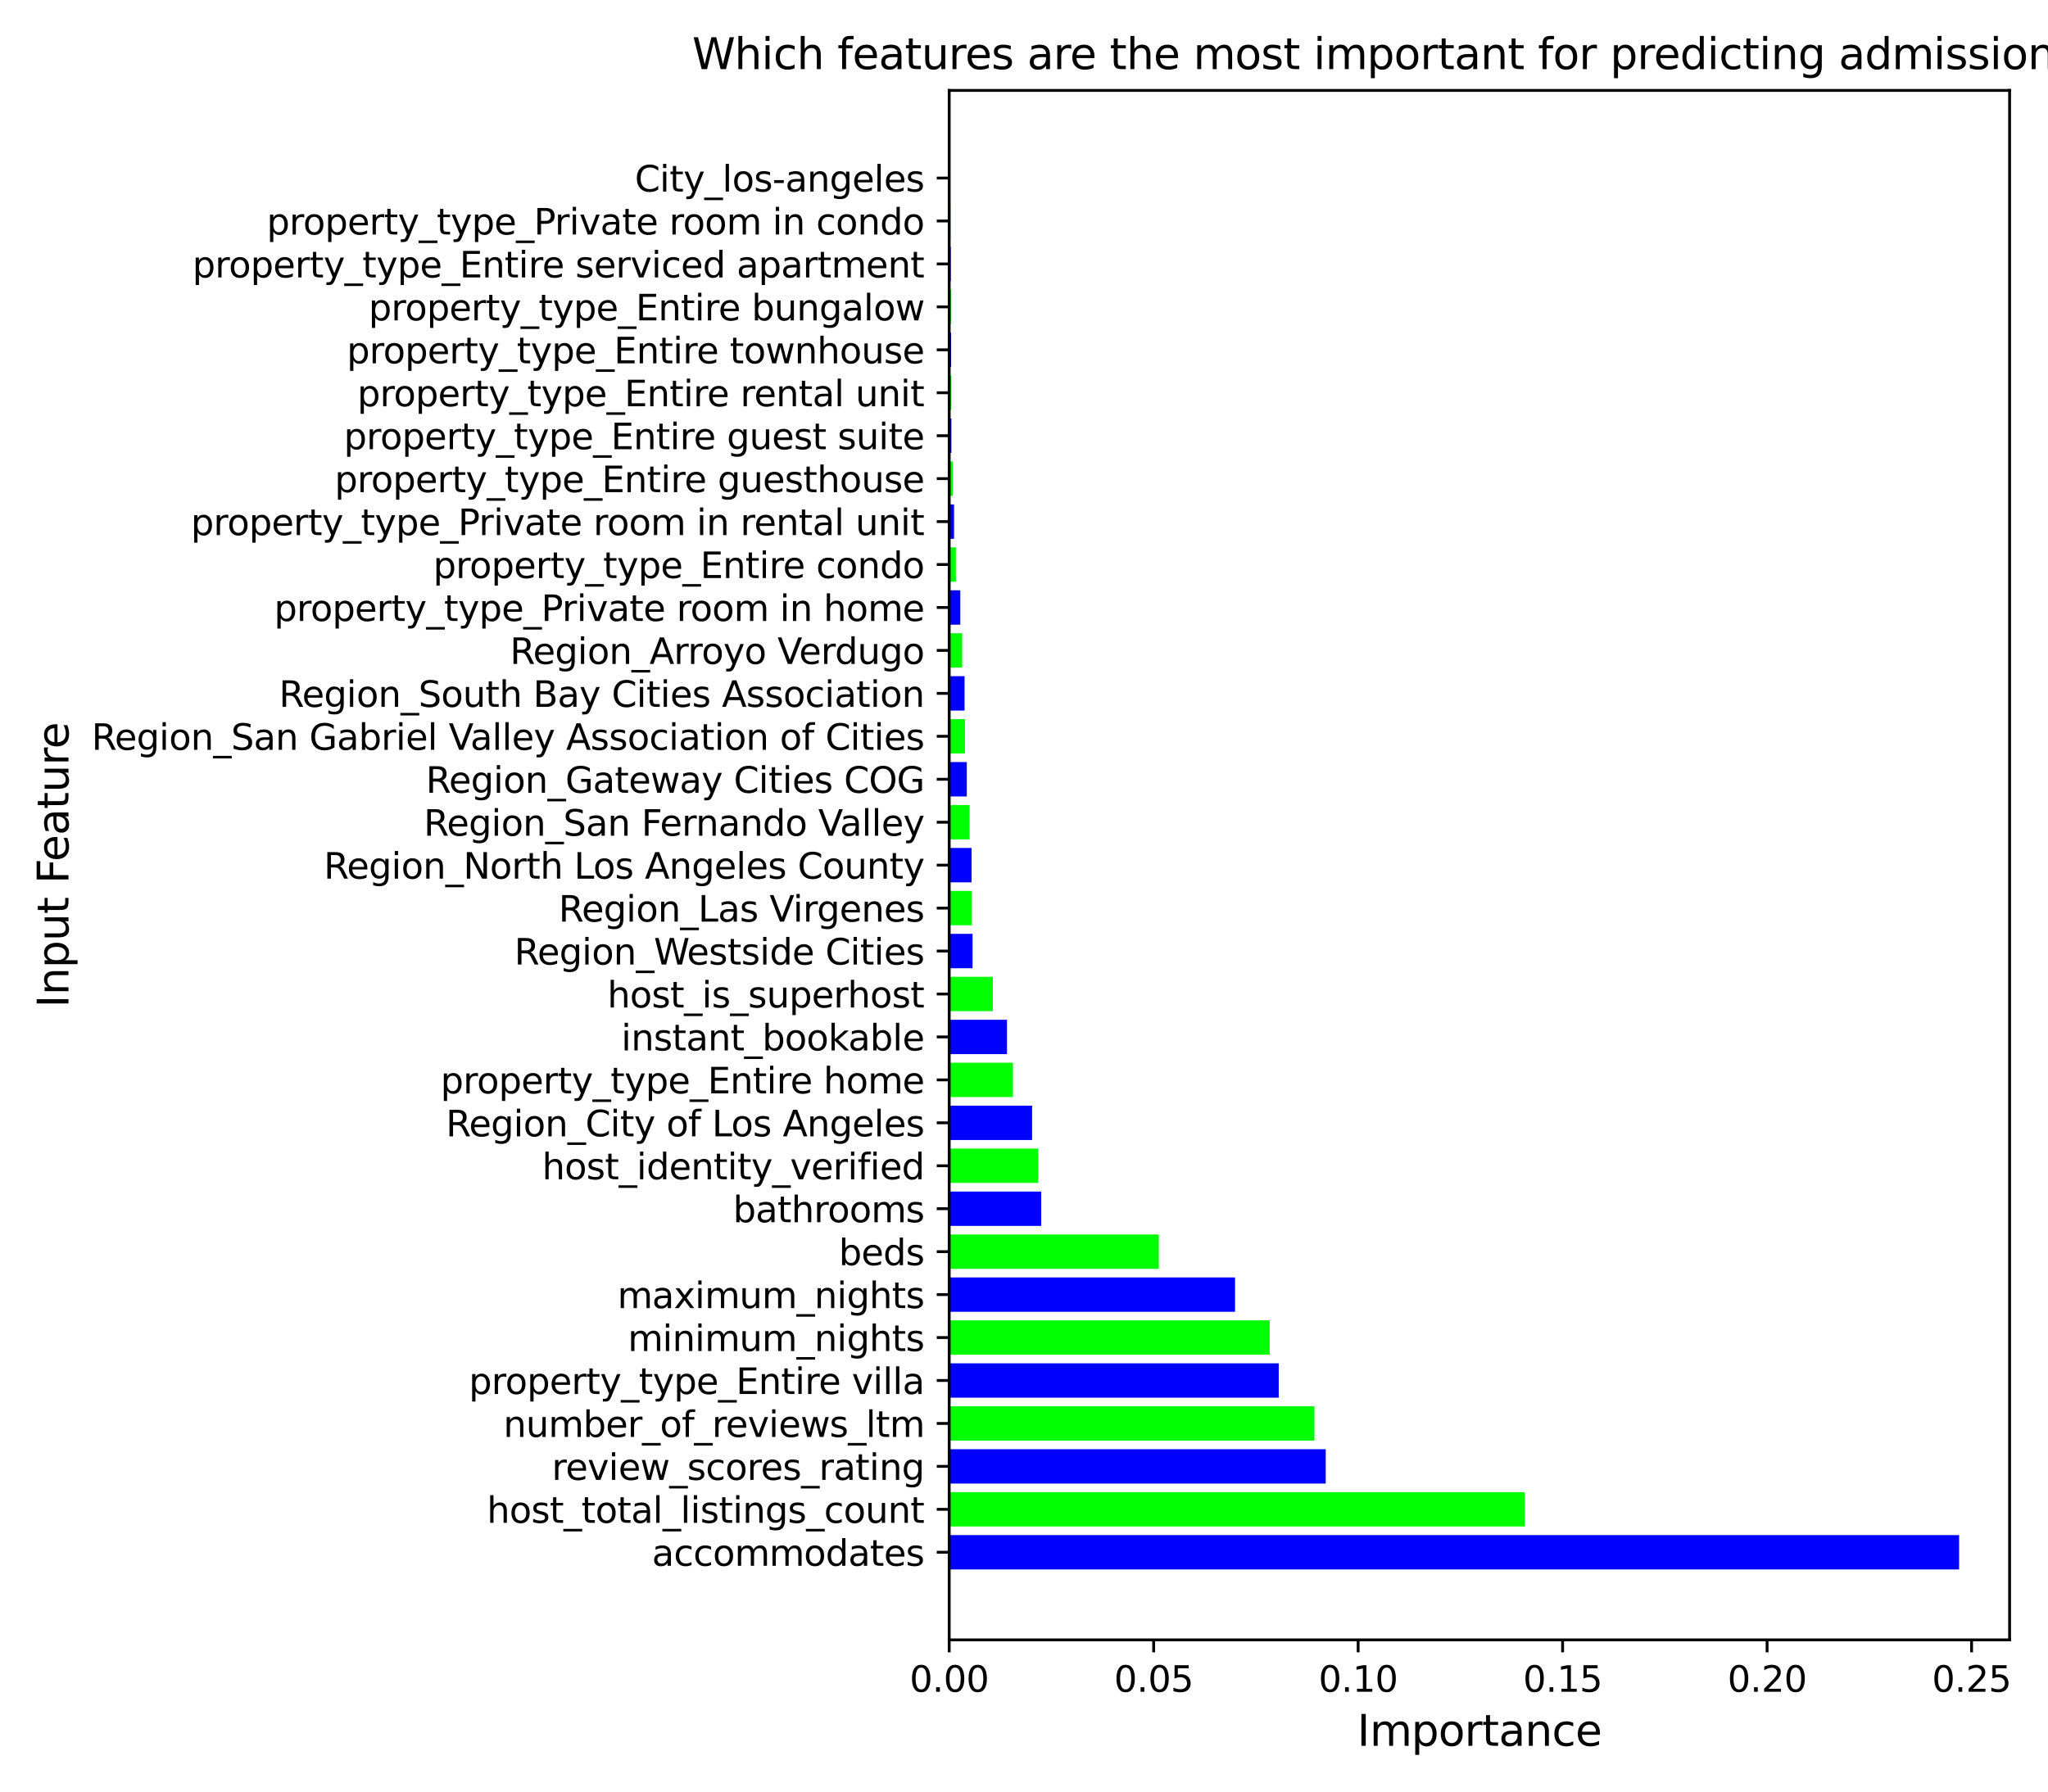 <?xml version="1.0" encoding="utf-8" standalone="no"?>
<!DOCTYPE svg PUBLIC "-//W3C//DTD SVG 1.1//EN"
  "http://www.w3.org/Graphics/SVG/1.1/DTD/svg11.dtd">
<svg xmlns:xlink="http://www.w3.org/1999/xlink" width="576pt" height="504pt" viewBox="0 0 576 504" xmlns="http://www.w3.org/2000/svg" version="1.1">
 <defs>
  <style type="text/css">*{stroke-linejoin: round; stroke-linecap: butt}</style>
 </defs>
 <g id="figure_1">
  <g id="patch_1">
   <path d="M 0 504 
L 576 504 
L 576 0 
L 0 0 
z
" style="fill: #ffffff"/>
  </g>
  <g id="axes_1">
   <g id="patch_2">
    <path d="M 266.96 461.32 
L 565.2 461.32 
L 565.2 25.44 
L 266.96 25.44 
z
" style="fill: #ffffff"/>
   </g>
   <g id="patch_3">
    <path d="M 266.96 441.507 
L 550.998 441.507 
L 550.998 431.843 
L 266.96 431.843 
z
" clip-path="url(#p140a2efd10)" style="fill: #0000ff"/>
   </g>
   <g id="patch_4">
    <path d="M 266.96 429.426 
L 428.863 429.426 
L 428.863 419.762 
L 266.96 419.762 
z
" clip-path="url(#p140a2efd10)" style="fill: #00ff00"/>
   </g>
   <g id="patch_5">
    <path d="M 266.96 417.345 
L 372.86 417.345 
L 372.86 407.681 
L 266.96 407.681 
z
" clip-path="url(#p140a2efd10)" style="fill: #0000ff"/>
   </g>
   <g id="patch_6">
    <path d="M 266.96 405.264 
L 369.684 405.264 
L 369.684 395.6 
L 266.96 395.6 
z
" clip-path="url(#p140a2efd10)" style="fill: #00ff00"/>
   </g>
   <g id="patch_7">
    <path d="M 266.96 393.184 
L 359.646 393.184 
L 359.646 383.519 
L 266.96 383.519 
z
" clip-path="url(#p140a2efd10)" style="fill: #0000ff"/>
   </g>
   <g id="patch_8">
    <path d="M 266.96 381.103 
L 357.092 381.103 
L 357.092 371.438 
L 266.96 371.438 
z
" clip-path="url(#p140a2efd10)" style="fill: #00ff00"/>
   </g>
   <g id="patch_9">
    <path d="M 266.96 369.022 
L 347.362 369.022 
L 347.362 359.357 
L 266.96 359.357 
z
" clip-path="url(#p140a2efd10)" style="fill: #0000ff"/>
   </g>
   <g id="patch_10">
    <path d="M 266.96 356.941 
L 325.91 356.941 
L 325.91 347.276 
L 266.96 347.276 
z
" clip-path="url(#p140a2efd10)" style="fill: #00ff00"/>
   </g>
   <g id="patch_11">
    <path d="M 266.96 344.86 
L 292.843 344.86 
L 292.843 335.195 
L 266.96 335.195 
z
" clip-path="url(#p140a2efd10)" style="fill: #0000ff"/>
   </g>
   <g id="patch_12">
    <path d="M 266.96 332.779 
L 291.997 332.779 
L 291.997 323.114 
L 266.96 323.114 
z
" clip-path="url(#p140a2efd10)" style="fill: #00ff00"/>
   </g>
   <g id="patch_13">
    <path d="M 266.96 320.698 
L 290.274 320.698 
L 290.274 311.033 
L 266.96 311.033 
z
" clip-path="url(#p140a2efd10)" style="fill: #0000ff"/>
   </g>
   <g id="patch_14">
    <path d="M 266.96 308.617 
L 284.884 308.617 
L 284.884 298.952 
L 266.96 298.952 
z
" clip-path="url(#p140a2efd10)" style="fill: #00ff00"/>
   </g>
   <g id="patch_15">
    <path d="M 266.96 296.536 
L 283.212 296.536 
L 283.212 286.871 
L 266.96 286.871 
z
" clip-path="url(#p140a2efd10)" style="fill: #0000ff"/>
   </g>
   <g id="patch_16">
    <path d="M 266.96 284.455 
L 279.245 284.455 
L 279.245 274.79 
L 266.96 274.79 
z
" clip-path="url(#p140a2efd10)" style="fill: #00ff00"/>
   </g>
   <g id="patch_17">
    <path d="M 266.96 272.374 
L 273.53 272.374 
L 273.53 262.709 
L 266.96 262.709 
z
" clip-path="url(#p140a2efd10)" style="fill: #0000ff"/>
   </g>
   <g id="patch_18">
    <path d="M 266.96 260.293 
L 273.348 260.293 
L 273.348 250.629 
L 266.96 250.629 
z
" clip-path="url(#p140a2efd10)" style="fill: #00ff00"/>
   </g>
   <g id="patch_19">
    <path d="M 266.96 248.212 
L 273.252 248.212 
L 273.252 238.548 
L 266.96 238.548 
z
" clip-path="url(#p140a2efd10)" style="fill: #0000ff"/>
   </g>
   <g id="patch_20">
    <path d="M 266.96 236.131 
L 272.692 236.131 
L 272.692 226.467 
L 266.96 226.467 
z
" clip-path="url(#p140a2efd10)" style="fill: #00ff00"/>
   </g>
   <g id="patch_21">
    <path d="M 266.96 224.051 
L 271.916 224.051 
L 271.916 214.386 
L 266.96 214.386 
z
" clip-path="url(#p140a2efd10)" style="fill: #0000ff"/>
   </g>
   <g id="patch_22">
    <path d="M 266.96 211.97 
L 271.395 211.97 
L 271.395 202.305 
L 266.96 202.305 
z
" clip-path="url(#p140a2efd10)" style="fill: #00ff00"/>
   </g>
   <g id="patch_23">
    <path d="M 266.96 199.889 
L 271.287 199.889 
L 271.287 190.224 
L 266.96 190.224 
z
" clip-path="url(#p140a2efd10)" style="fill: #0000ff"/>
   </g>
   <g id="patch_24">
    <path d="M 266.96 187.808 
L 270.614 187.808 
L 270.614 178.143 
L 266.96 178.143 
z
" clip-path="url(#p140a2efd10)" style="fill: #00ff00"/>
   </g>
   <g id="patch_25">
    <path d="M 266.96 175.727 
L 270.087 175.727 
L 270.087 166.062 
L 266.96 166.062 
z
" clip-path="url(#p140a2efd10)" style="fill: #0000ff"/>
   </g>
   <g id="patch_26">
    <path d="M 266.96 163.646 
L 268.835 163.646 
L 268.835 153.981 
L 266.96 153.981 
z
" clip-path="url(#p140a2efd10)" style="fill: #00ff00"/>
   </g>
   <g id="patch_27">
    <path d="M 266.96 151.565 
L 268.326 151.565 
L 268.326 141.9 
L 266.96 141.9 
z
" clip-path="url(#p140a2efd10)" style="fill: #0000ff"/>
   </g>
   <g id="patch_28">
    <path d="M 266.96 139.484 
L 267.957 139.484 
L 267.957 129.819 
L 266.96 129.819 
z
" clip-path="url(#p140a2efd10)" style="fill: #00ff00"/>
   </g>
   <g id="patch_29">
    <path d="M 266.96 127.403 
L 267.574 127.403 
L 267.574 117.738 
L 266.96 117.738 
z
" clip-path="url(#p140a2efd10)" style="fill: #0000ff"/>
   </g>
   <g id="patch_30">
    <path d="M 266.96 115.322 
L 267.556 115.322 
L 267.556 105.657 
L 266.96 105.657 
z
" clip-path="url(#p140a2efd10)" style="fill: #00ff00"/>
   </g>
   <g id="patch_31">
    <path d="M 266.96 103.241 
L 267.504 103.241 
L 267.504 93.576 
L 266.96 93.576 
z
" clip-path="url(#p140a2efd10)" style="fill: #0000ff"/>
   </g>
   <g id="patch_32">
    <path d="M 266.96 91.16 
L 267.454 91.16 
L 267.454 81.496 
L 266.96 81.496 
z
" clip-path="url(#p140a2efd10)" style="fill: #00ff00"/>
   </g>
   <g id="patch_33">
    <path d="M 266.96 79.079 
L 267.395 79.079 
L 267.395 69.415 
L 266.96 69.415 
z
" clip-path="url(#p140a2efd10)" style="fill: #0000ff"/>
   </g>
   <g id="patch_34">
    <path d="M 266.96 66.998 
L 267.303 66.998 
L 267.303 57.334 
L 266.96 57.334 
z
" clip-path="url(#p140a2efd10)" style="fill: #00ff00"/>
   </g>
   <g id="patch_35">
    <path d="M 266.96 54.917 
L 266.96 54.917 
L 266.96 45.253 
L 266.96 45.253 
z
" clip-path="url(#p140a2efd10)" style="fill: #0000ff"/>
   </g>
   <g id="matplotlib.axis_1">
    <g id="xtick_1">
     <g id="line2d_1">
      <defs>
       <path id="m55ac2c99ce" d="M 0 0 
L 0 3.5 
" style="stroke: #000000; stroke-width: 0.8"/>
      </defs>
      <g>
       <use xlink:href="#m55ac2c99ce" x="266.96" y="461.32" style="stroke: #000000; stroke-width: 0.8"/>
      </g>
     </g>
     <g id="text_1">
      <!-- 0.00 -->
      <g transform="translate(255.827 475.918) scale(0.1 -0.1)">
       <defs>
        <path id="DejaVuSans-30" d="M 2034 4250 
Q 1547 4250 1301 3770 
Q 1056 3291 1056 2328 
Q 1056 1369 1301 889 
Q 1547 409 2034 409 
Q 2525 409 2770 889 
Q 3016 1369 3016 2328 
Q 3016 3291 2770 3770 
Q 2525 4250 2034 4250 
z
M 2034 4750 
Q 2819 4750 3233 4129 
Q 3647 3509 3647 2328 
Q 3647 1150 3233 529 
Q 2819 -91 2034 -91 
Q 1250 -91 836 529 
Q 422 1150 422 2328 
Q 422 3509 836 4129 
Q 1250 4750 2034 4750 
z
" transform="scale(0.016)"/>
        <path id="DejaVuSans-2e" d="M 684 794 
L 1344 794 
L 1344 0 
L 684 0 
L 684 794 
z
" transform="scale(0.016)"/>
       </defs>
       <use xlink:href="#DejaVuSans-30"/>
       <use xlink:href="#DejaVuSans-2e" x="63.623"/>
       <use xlink:href="#DejaVuSans-30" x="95.41"/>
       <use xlink:href="#DejaVuSans-30" x="159.033"/>
      </g>
     </g>
    </g>
    <g id="xtick_2">
     <g id="line2d_2">
      <g>
       <use xlink:href="#m55ac2c99ce" x="324.469" y="461.32" style="stroke: #000000; stroke-width: 0.8"/>
      </g>
     </g>
     <g id="text_2">
      <!-- 0.05 -->
      <g transform="translate(313.336 475.918) scale(0.1 -0.1)">
       <defs>
        <path id="DejaVuSans-35" d="M 691 4666 
L 3169 4666 
L 3169 4134 
L 1269 4134 
L 1269 2991 
Q 1406 3038 1543 3061 
Q 1681 3084 1819 3084 
Q 2600 3084 3056 2656 
Q 3513 2228 3513 1497 
Q 3513 744 3044 326 
Q 2575 -91 1722 -91 
Q 1428 -91 1123 -41 
Q 819 9 494 109 
L 494 744 
Q 775 591 1075 516 
Q 1375 441 1709 441 
Q 2250 441 2565 725 
Q 2881 1009 2881 1497 
Q 2881 1984 2565 2268 
Q 2250 2553 1709 2553 
Q 1456 2553 1204 2497 
Q 953 2441 691 2322 
L 691 4666 
z
" transform="scale(0.016)"/>
       </defs>
       <use xlink:href="#DejaVuSans-30"/>
       <use xlink:href="#DejaVuSans-2e" x="63.623"/>
       <use xlink:href="#DejaVuSans-30" x="95.41"/>
       <use xlink:href="#DejaVuSans-35" x="159.033"/>
      </g>
     </g>
    </g>
    <g id="xtick_3">
     <g id="line2d_3">
      <g>
       <use xlink:href="#m55ac2c99ce" x="381.978" y="461.32" style="stroke: #000000; stroke-width: 0.8"/>
      </g>
     </g>
     <g id="text_3">
      <!-- 0.10 -->
      <g transform="translate(370.845 475.918) scale(0.1 -0.1)">
       <defs>
        <path id="DejaVuSans-31" d="M 794 531 
L 1825 531 
L 1825 4091 
L 703 3866 
L 703 4441 
L 1819 4666 
L 2450 4666 
L 2450 531 
L 3481 531 
L 3481 0 
L 794 0 
L 794 531 
z
" transform="scale(0.016)"/>
       </defs>
       <use xlink:href="#DejaVuSans-30"/>
       <use xlink:href="#DejaVuSans-2e" x="63.623"/>
       <use xlink:href="#DejaVuSans-31" x="95.41"/>
       <use xlink:href="#DejaVuSans-30" x="159.033"/>
      </g>
     </g>
    </g>
    <g id="xtick_4">
     <g id="line2d_4">
      <g>
       <use xlink:href="#m55ac2c99ce" x="439.486" y="461.32" style="stroke: #000000; stroke-width: 0.8"/>
      </g>
     </g>
     <g id="text_4">
      <!-- 0.15 -->
      <g transform="translate(428.354 475.918) scale(0.1 -0.1)">
       <use xlink:href="#DejaVuSans-30"/>
       <use xlink:href="#DejaVuSans-2e" x="63.623"/>
       <use xlink:href="#DejaVuSans-31" x="95.41"/>
       <use xlink:href="#DejaVuSans-35" x="159.033"/>
      </g>
     </g>
    </g>
    <g id="xtick_5">
     <g id="line2d_5">
      <g>
       <use xlink:href="#m55ac2c99ce" x="496.995" y="461.32" style="stroke: #000000; stroke-width: 0.8"/>
      </g>
     </g>
     <g id="text_5">
      <!-- 0.20 -->
      <g transform="translate(485.862 475.918) scale(0.1 -0.1)">
       <defs>
        <path id="DejaVuSans-32" d="M 1228 531 
L 3431 531 
L 3431 0 
L 469 0 
L 469 531 
Q 828 903 1448 1529 
Q 2069 2156 2228 2338 
Q 2531 2678 2651 2914 
Q 2772 3150 2772 3378 
Q 2772 3750 2511 3984 
Q 2250 4219 1831 4219 
Q 1534 4219 1204 4116 
Q 875 4013 500 3803 
L 500 4441 
Q 881 4594 1212 4672 
Q 1544 4750 1819 4750 
Q 2544 4750 2975 4387 
Q 3406 4025 3406 3419 
Q 3406 3131 3298 2873 
Q 3191 2616 2906 2266 
Q 2828 2175 2409 1742 
Q 1991 1309 1228 531 
z
" transform="scale(0.016)"/>
       </defs>
       <use xlink:href="#DejaVuSans-30"/>
       <use xlink:href="#DejaVuSans-2e" x="63.623"/>
       <use xlink:href="#DejaVuSans-32" x="95.41"/>
       <use xlink:href="#DejaVuSans-30" x="159.033"/>
      </g>
     </g>
    </g>
    <g id="xtick_6">
     <g id="line2d_6">
      <g>
       <use xlink:href="#m55ac2c99ce" x="554.504" y="461.32" style="stroke: #000000; stroke-width: 0.8"/>
      </g>
     </g>
     <g id="text_6">
      <!-- 0.25 -->
      <g transform="translate(543.371 475.918) scale(0.1 -0.1)">
       <use xlink:href="#DejaVuSans-30"/>
       <use xlink:href="#DejaVuSans-2e" x="63.623"/>
       <use xlink:href="#DejaVuSans-32" x="95.41"/>
       <use xlink:href="#DejaVuSans-35" x="159.033"/>
      </g>
     </g>
    </g>
    <g id="text_7">
     <!-- Importance -->
     <g transform="translate(381.696 491.116) scale(0.12 -0.12)">
      <defs>
       <path id="DejaVuSans-49" d="M 628 4666 
L 1259 4666 
L 1259 0 
L 628 0 
L 628 4666 
z
" transform="scale(0.016)"/>
       <path id="DejaVuSans-6d" d="M 3328 2828 
Q 3544 3216 3844 3400 
Q 4144 3584 4550 3584 
Q 5097 3584 5394 3201 
Q 5691 2819 5691 2113 
L 5691 0 
L 5113 0 
L 5113 2094 
Q 5113 2597 4934 2840 
Q 4756 3084 4391 3084 
Q 3944 3084 3684 2787 
Q 3425 2491 3425 1978 
L 3425 0 
L 2847 0 
L 2847 2094 
Q 2847 2600 2669 2842 
Q 2491 3084 2119 3084 
Q 1678 3084 1418 2786 
Q 1159 2488 1159 1978 
L 1159 0 
L 581 0 
L 581 3500 
L 1159 3500 
L 1159 2956 
Q 1356 3278 1631 3431 
Q 1906 3584 2284 3584 
Q 2666 3584 2933 3390 
Q 3200 3197 3328 2828 
z
" transform="scale(0.016)"/>
       <path id="DejaVuSans-70" d="M 1159 525 
L 1159 -1331 
L 581 -1331 
L 581 3500 
L 1159 3500 
L 1159 2969 
Q 1341 3281 1617 3432 
Q 1894 3584 2278 3584 
Q 2916 3584 3314 3078 
Q 3713 2572 3713 1747 
Q 3713 922 3314 415 
Q 2916 -91 2278 -91 
Q 1894 -91 1617 61 
Q 1341 213 1159 525 
z
M 3116 1747 
Q 3116 2381 2855 2742 
Q 2594 3103 2138 3103 
Q 1681 3103 1420 2742 
Q 1159 2381 1159 1747 
Q 1159 1113 1420 752 
Q 1681 391 2138 391 
Q 2594 391 2855 752 
Q 3116 1113 3116 1747 
z
" transform="scale(0.016)"/>
       <path id="DejaVuSans-6f" d="M 1959 3097 
Q 1497 3097 1228 2736 
Q 959 2375 959 1747 
Q 959 1119 1226 758 
Q 1494 397 1959 397 
Q 2419 397 2687 759 
Q 2956 1122 2956 1747 
Q 2956 2369 2687 2733 
Q 2419 3097 1959 3097 
z
M 1959 3584 
Q 2709 3584 3137 3096 
Q 3566 2609 3566 1747 
Q 3566 888 3137 398 
Q 2709 -91 1959 -91 
Q 1206 -91 779 398 
Q 353 888 353 1747 
Q 353 2609 779 3096 
Q 1206 3584 1959 3584 
z
" transform="scale(0.016)"/>
       <path id="DejaVuSans-72" d="M 2631 2963 
Q 2534 3019 2420 3045 
Q 2306 3072 2169 3072 
Q 1681 3072 1420 2755 
Q 1159 2438 1159 1844 
L 1159 0 
L 581 0 
L 581 3500 
L 1159 3500 
L 1159 2956 
Q 1341 3275 1631 3429 
Q 1922 3584 2338 3584 
Q 2397 3584 2469 3576 
Q 2541 3569 2628 3553 
L 2631 2963 
z
" transform="scale(0.016)"/>
       <path id="DejaVuSans-74" d="M 1172 4494 
L 1172 3500 
L 2356 3500 
L 2356 3053 
L 1172 3053 
L 1172 1153 
Q 1172 725 1289 603 
Q 1406 481 1766 481 
L 2356 481 
L 2356 0 
L 1766 0 
Q 1100 0 847 248 
Q 594 497 594 1153 
L 594 3053 
L 172 3053 
L 172 3500 
L 594 3500 
L 594 4494 
L 1172 4494 
z
" transform="scale(0.016)"/>
       <path id="DejaVuSans-61" d="M 2194 1759 
Q 1497 1759 1228 1600 
Q 959 1441 959 1056 
Q 959 750 1161 570 
Q 1363 391 1709 391 
Q 2188 391 2477 730 
Q 2766 1069 2766 1631 
L 2766 1759 
L 2194 1759 
z
M 3341 1997 
L 3341 0 
L 2766 0 
L 2766 531 
Q 2569 213 2275 61 
Q 1981 -91 1556 -91 
Q 1019 -91 701 211 
Q 384 513 384 1019 
Q 384 1609 779 1909 
Q 1175 2209 1959 2209 
L 2766 2209 
L 2766 2266 
Q 2766 2663 2505 2880 
Q 2244 3097 1772 3097 
Q 1472 3097 1187 3025 
Q 903 2953 641 2809 
L 641 3341 
Q 956 3463 1253 3523 
Q 1550 3584 1831 3584 
Q 2591 3584 2966 3190 
Q 3341 2797 3341 1997 
z
" transform="scale(0.016)"/>
       <path id="DejaVuSans-6e" d="M 3513 2113 
L 3513 0 
L 2938 0 
L 2938 2094 
Q 2938 2591 2744 2837 
Q 2550 3084 2163 3084 
Q 1697 3084 1428 2787 
Q 1159 2491 1159 1978 
L 1159 0 
L 581 0 
L 581 3500 
L 1159 3500 
L 1159 2956 
Q 1366 3272 1645 3428 
Q 1925 3584 2291 3584 
Q 2894 3584 3203 3211 
Q 3513 2838 3513 2113 
z
" transform="scale(0.016)"/>
       <path id="DejaVuSans-63" d="M 3122 3366 
L 3122 2828 
Q 2878 2963 2633 3030 
Q 2388 3097 2138 3097 
Q 1578 3097 1268 2742 
Q 959 2388 959 1747 
Q 959 1106 1268 751 
Q 1578 397 2138 397 
Q 2388 397 2633 464 
Q 2878 531 3122 666 
L 3122 134 
Q 2881 22 2623 -34 
Q 2366 -91 2075 -91 
Q 1284 -91 818 406 
Q 353 903 353 1747 
Q 353 2603 823 3093 
Q 1294 3584 2113 3584 
Q 2378 3584 2631 3529 
Q 2884 3475 3122 3366 
z
" transform="scale(0.016)"/>
       <path id="DejaVuSans-65" d="M 3597 1894 
L 3597 1613 
L 953 1613 
Q 991 1019 1311 708 
Q 1631 397 2203 397 
Q 2534 397 2845 478 
Q 3156 559 3463 722 
L 3463 178 
Q 3153 47 2828 -22 
Q 2503 -91 2169 -91 
Q 1331 -91 842 396 
Q 353 884 353 1716 
Q 353 2575 817 3079 
Q 1281 3584 2069 3584 
Q 2775 3584 3186 3129 
Q 3597 2675 3597 1894 
z
M 3022 2063 
Q 3016 2534 2758 2815 
Q 2500 3097 2075 3097 
Q 1594 3097 1305 2825 
Q 1016 2553 972 2059 
L 3022 2063 
z
" transform="scale(0.016)"/>
      </defs>
      <use xlink:href="#DejaVuSans-49"/>
      <use xlink:href="#DejaVuSans-6d" x="29.492"/>
      <use xlink:href="#DejaVuSans-70" x="126.904"/>
      <use xlink:href="#DejaVuSans-6f" x="190.381"/>
      <use xlink:href="#DejaVuSans-72" x="251.562"/>
      <use xlink:href="#DejaVuSans-74" x="292.676"/>
      <use xlink:href="#DejaVuSans-61" x="331.885"/>
      <use xlink:href="#DejaVuSans-6e" x="393.164"/>
      <use xlink:href="#DejaVuSans-63" x="456.543"/>
      <use xlink:href="#DejaVuSans-65" x="511.523"/>
     </g>
    </g>
   </g>
   <g id="matplotlib.axis_2">
    <g id="ytick_1">
     <g id="line2d_7">
      <defs>
       <path id="m4461047d44" d="M 0 0 
L -3.5 0 
" style="stroke: #000000; stroke-width: 0.8"/>
      </defs>
      <g>
       <use xlink:href="#m4461047d44" x="266.96" y="436.675" style="stroke: #000000; stroke-width: 0.8"/>
      </g>
     </g>
     <g id="text_8">
      <!-- accommodates -->
      <g transform="translate(183.357 440.474) scale(0.1 -0.1)">
       <defs>
        <path id="DejaVuSans-64" d="M 2906 2969 
L 2906 4863 
L 3481 4863 
L 3481 0 
L 2906 0 
L 2906 525 
Q 2725 213 2448 61 
Q 2172 -91 1784 -91 
Q 1150 -91 751 415 
Q 353 922 353 1747 
Q 353 2572 751 3078 
Q 1150 3584 1784 3584 
Q 2172 3584 2448 3432 
Q 2725 3281 2906 2969 
z
M 947 1747 
Q 947 1113 1208 752 
Q 1469 391 1925 391 
Q 2381 391 2643 752 
Q 2906 1113 2906 1747 
Q 2906 2381 2643 2742 
Q 2381 3103 1925 3103 
Q 1469 3103 1208 2742 
Q 947 2381 947 1747 
z
" transform="scale(0.016)"/>
        <path id="DejaVuSans-73" d="M 2834 3397 
L 2834 2853 
Q 2591 2978 2328 3040 
Q 2066 3103 1784 3103 
Q 1356 3103 1142 2972 
Q 928 2841 928 2578 
Q 928 2378 1081 2264 
Q 1234 2150 1697 2047 
L 1894 2003 
Q 2506 1872 2764 1633 
Q 3022 1394 3022 966 
Q 3022 478 2636 193 
Q 2250 -91 1575 -91 
Q 1294 -91 989 -36 
Q 684 19 347 128 
L 347 722 
Q 666 556 975 473 
Q 1284 391 1588 391 
Q 1994 391 2212 530 
Q 2431 669 2431 922 
Q 2431 1156 2273 1281 
Q 2116 1406 1581 1522 
L 1381 1569 
Q 847 1681 609 1914 
Q 372 2147 372 2553 
Q 372 3047 722 3315 
Q 1072 3584 1716 3584 
Q 2034 3584 2315 3537 
Q 2597 3491 2834 3397 
z
" transform="scale(0.016)"/>
       </defs>
       <use xlink:href="#DejaVuSans-61"/>
       <use xlink:href="#DejaVuSans-63" x="61.279"/>
       <use xlink:href="#DejaVuSans-63" x="116.26"/>
       <use xlink:href="#DejaVuSans-6f" x="171.24"/>
       <use xlink:href="#DejaVuSans-6d" x="232.422"/>
       <use xlink:href="#DejaVuSans-6d" x="329.834"/>
       <use xlink:href="#DejaVuSans-6f" x="427.246"/>
       <use xlink:href="#DejaVuSans-64" x="488.428"/>
       <use xlink:href="#DejaVuSans-61" x="551.904"/>
       <use xlink:href="#DejaVuSans-74" x="613.184"/>
       <use xlink:href="#DejaVuSans-65" x="652.393"/>
       <use xlink:href="#DejaVuSans-73" x="713.916"/>
      </g>
     </g>
    </g>
    <g id="ytick_2">
     <g id="line2d_8">
      <g>
       <use xlink:href="#m4461047d44" x="266.96" y="424.594" style="stroke: #000000; stroke-width: 0.8"/>
      </g>
     </g>
     <g id="text_9">
      <!-- host_total_listings_count -->
      <g transform="translate(136.937 428.393) scale(0.1 -0.1)">
       <defs>
        <path id="DejaVuSans-68" d="M 3513 2113 
L 3513 0 
L 2938 0 
L 2938 2094 
Q 2938 2591 2744 2837 
Q 2550 3084 2163 3084 
Q 1697 3084 1428 2787 
Q 1159 2491 1159 1978 
L 1159 0 
L 581 0 
L 581 4863 
L 1159 4863 
L 1159 2956 
Q 1366 3272 1645 3428 
Q 1925 3584 2291 3584 
Q 2894 3584 3203 3211 
Q 3513 2838 3513 2113 
z
" transform="scale(0.016)"/>
        <path id="DejaVuSans-5f" d="M 3263 -1063 
L 3263 -1509 
L -63 -1509 
L -63 -1063 
L 3263 -1063 
z
" transform="scale(0.016)"/>
        <path id="DejaVuSans-6c" d="M 603 4863 
L 1178 4863 
L 1178 0 
L 603 0 
L 603 4863 
z
" transform="scale(0.016)"/>
        <path id="DejaVuSans-69" d="M 603 3500 
L 1178 3500 
L 1178 0 
L 603 0 
L 603 3500 
z
M 603 4863 
L 1178 4863 
L 1178 4134 
L 603 4134 
L 603 4863 
z
" transform="scale(0.016)"/>
        <path id="DejaVuSans-67" d="M 2906 1791 
Q 2906 2416 2648 2759 
Q 2391 3103 1925 3103 
Q 1463 3103 1205 2759 
Q 947 2416 947 1791 
Q 947 1169 1205 825 
Q 1463 481 1925 481 
Q 2391 481 2648 825 
Q 2906 1169 2906 1791 
z
M 3481 434 
Q 3481 -459 3084 -895 
Q 2688 -1331 1869 -1331 
Q 1566 -1331 1297 -1286 
Q 1028 -1241 775 -1147 
L 775 -588 
Q 1028 -725 1275 -790 
Q 1522 -856 1778 -856 
Q 2344 -856 2625 -561 
Q 2906 -266 2906 331 
L 2906 616 
Q 2728 306 2450 153 
Q 2172 0 1784 0 
Q 1141 0 747 490 
Q 353 981 353 1791 
Q 353 2603 747 3093 
Q 1141 3584 1784 3584 
Q 2172 3584 2450 3431 
Q 2728 3278 2906 2969 
L 2906 3500 
L 3481 3500 
L 3481 434 
z
" transform="scale(0.016)"/>
        <path id="DejaVuSans-75" d="M 544 1381 
L 544 3500 
L 1119 3500 
L 1119 1403 
Q 1119 906 1312 657 
Q 1506 409 1894 409 
Q 2359 409 2629 706 
Q 2900 1003 2900 1516 
L 2900 3500 
L 3475 3500 
L 3475 0 
L 2900 0 
L 2900 538 
Q 2691 219 2414 64 
Q 2138 -91 1772 -91 
Q 1169 -91 856 284 
Q 544 659 544 1381 
z
M 1991 3584 
L 1991 3584 
z
" transform="scale(0.016)"/>
       </defs>
       <use xlink:href="#DejaVuSans-68"/>
       <use xlink:href="#DejaVuSans-6f" x="63.379"/>
       <use xlink:href="#DejaVuSans-73" x="124.561"/>
       <use xlink:href="#DejaVuSans-74" x="176.66"/>
       <use xlink:href="#DejaVuSans-5f" x="215.869"/>
       <use xlink:href="#DejaVuSans-74" x="265.869"/>
       <use xlink:href="#DejaVuSans-6f" x="305.078"/>
       <use xlink:href="#DejaVuSans-74" x="366.26"/>
       <use xlink:href="#DejaVuSans-61" x="405.469"/>
       <use xlink:href="#DejaVuSans-6c" x="466.748"/>
       <use xlink:href="#DejaVuSans-5f" x="494.531"/>
       <use xlink:href="#DejaVuSans-6c" x="544.531"/>
       <use xlink:href="#DejaVuSans-69" x="572.314"/>
       <use xlink:href="#DejaVuSans-73" x="600.098"/>
       <use xlink:href="#DejaVuSans-74" x="652.197"/>
       <use xlink:href="#DejaVuSans-69" x="691.406"/>
       <use xlink:href="#DejaVuSans-6e" x="719.189"/>
       <use xlink:href="#DejaVuSans-67" x="782.568"/>
       <use xlink:href="#DejaVuSans-73" x="846.045"/>
       <use xlink:href="#DejaVuSans-5f" x="898.145"/>
       <use xlink:href="#DejaVuSans-63" x="948.145"/>
       <use xlink:href="#DejaVuSans-6f" x="1003.125"/>
       <use xlink:href="#DejaVuSans-75" x="1064.307"/>
       <use xlink:href="#DejaVuSans-6e" x="1127.686"/>
       <use xlink:href="#DejaVuSans-74" x="1191.064"/>
      </g>
     </g>
    </g>
    <g id="ytick_3">
     <g id="line2d_9">
      <g>
       <use xlink:href="#m4461047d44" x="266.96" y="412.513" style="stroke: #000000; stroke-width: 0.8"/>
      </g>
     </g>
     <g id="text_10">
      <!-- review_scores_rating -->
      <g transform="translate(155.194 416.312) scale(0.1 -0.1)">
       <defs>
        <path id="DejaVuSans-76" d="M 191 3500 
L 800 3500 
L 1894 563 
L 2988 3500 
L 3597 3500 
L 2284 0 
L 1503 0 
L 191 3500 
z
" transform="scale(0.016)"/>
        <path id="DejaVuSans-77" d="M 269 3500 
L 844 3500 
L 1563 769 
L 2278 3500 
L 2956 3500 
L 3675 769 
L 4391 3500 
L 4966 3500 
L 4050 0 
L 3372 0 
L 2619 2869 
L 1863 0 
L 1184 0 
L 269 3500 
z
" transform="scale(0.016)"/>
       </defs>
       <use xlink:href="#DejaVuSans-72"/>
       <use xlink:href="#DejaVuSans-65" x="38.863"/>
       <use xlink:href="#DejaVuSans-76" x="100.387"/>
       <use xlink:href="#DejaVuSans-69" x="159.566"/>
       <use xlink:href="#DejaVuSans-65" x="187.35"/>
       <use xlink:href="#DejaVuSans-77" x="248.873"/>
       <use xlink:href="#DejaVuSans-5f" x="330.66"/>
       <use xlink:href="#DejaVuSans-73" x="380.66"/>
       <use xlink:href="#DejaVuSans-63" x="432.76"/>
       <use xlink:href="#DejaVuSans-6f" x="487.74"/>
       <use xlink:href="#DejaVuSans-72" x="548.922"/>
       <use xlink:href="#DejaVuSans-65" x="587.785"/>
       <use xlink:href="#DejaVuSans-73" x="649.309"/>
       <use xlink:href="#DejaVuSans-5f" x="701.408"/>
       <use xlink:href="#DejaVuSans-72" x="751.408"/>
       <use xlink:href="#DejaVuSans-61" x="792.521"/>
       <use xlink:href="#DejaVuSans-74" x="853.801"/>
       <use xlink:href="#DejaVuSans-69" x="893.01"/>
       <use xlink:href="#DejaVuSans-6e" x="920.793"/>
       <use xlink:href="#DejaVuSans-67" x="984.172"/>
      </g>
     </g>
    </g>
    <g id="ytick_4">
     <g id="line2d_10">
      <g>
       <use xlink:href="#m4461047d44" x="266.96" y="400.432" style="stroke: #000000; stroke-width: 0.8"/>
      </g>
     </g>
     <g id="text_11">
      <!-- number_of_reviews_ltm -->
      <g transform="translate(141.577 404.231) scale(0.1 -0.1)">
       <defs>
        <path id="DejaVuSans-62" d="M 3116 1747 
Q 3116 2381 2855 2742 
Q 2594 3103 2138 3103 
Q 1681 3103 1420 2742 
Q 1159 2381 1159 1747 
Q 1159 1113 1420 752 
Q 1681 391 2138 391 
Q 2594 391 2855 752 
Q 3116 1113 3116 1747 
z
M 1159 2969 
Q 1341 3281 1617 3432 
Q 1894 3584 2278 3584 
Q 2916 3584 3314 3078 
Q 3713 2572 3713 1747 
Q 3713 922 3314 415 
Q 2916 -91 2278 -91 
Q 1894 -91 1617 61 
Q 1341 213 1159 525 
L 1159 0 
L 581 0 
L 581 4863 
L 1159 4863 
L 1159 2969 
z
" transform="scale(0.016)"/>
        <path id="DejaVuSans-66" d="M 2375 4863 
L 2375 4384 
L 1825 4384 
Q 1516 4384 1395 4259 
Q 1275 4134 1275 3809 
L 1275 3500 
L 2222 3500 
L 2222 3053 
L 1275 3053 
L 1275 0 
L 697 0 
L 697 3053 
L 147 3053 
L 147 3500 
L 697 3500 
L 697 3744 
Q 697 4328 969 4595 
Q 1241 4863 1831 4863 
L 2375 4863 
z
" transform="scale(0.016)"/>
       </defs>
       <use xlink:href="#DejaVuSans-6e"/>
       <use xlink:href="#DejaVuSans-75" x="63.379"/>
       <use xlink:href="#DejaVuSans-6d" x="126.758"/>
       <use xlink:href="#DejaVuSans-62" x="224.17"/>
       <use xlink:href="#DejaVuSans-65" x="287.646"/>
       <use xlink:href="#DejaVuSans-72" x="349.17"/>
       <use xlink:href="#DejaVuSans-5f" x="390.283"/>
       <use xlink:href="#DejaVuSans-6f" x="440.283"/>
       <use xlink:href="#DejaVuSans-66" x="501.465"/>
       <use xlink:href="#DejaVuSans-5f" x="536.67"/>
       <use xlink:href="#DejaVuSans-72" x="586.67"/>
       <use xlink:href="#DejaVuSans-65" x="625.533"/>
       <use xlink:href="#DejaVuSans-76" x="687.057"/>
       <use xlink:href="#DejaVuSans-69" x="746.236"/>
       <use xlink:href="#DejaVuSans-65" x="774.02"/>
       <use xlink:href="#DejaVuSans-77" x="835.543"/>
       <use xlink:href="#DejaVuSans-73" x="917.33"/>
       <use xlink:href="#DejaVuSans-5f" x="969.43"/>
       <use xlink:href="#DejaVuSans-6c" x="1019.43"/>
       <use xlink:href="#DejaVuSans-74" x="1047.213"/>
       <use xlink:href="#DejaVuSans-6d" x="1086.422"/>
      </g>
     </g>
    </g>
    <g id="ytick_5">
     <g id="line2d_11">
      <g>
       <use xlink:href="#m4461047d44" x="266.96" y="388.351" style="stroke: #000000; stroke-width: 0.8"/>
      </g>
     </g>
     <g id="text_12">
      <!-- property_type_Entire villa -->
      <g transform="translate(131.862 392.15) scale(0.1 -0.1)">
       <defs>
        <path id="DejaVuSans-79" d="M 2059 -325 
Q 1816 -950 1584 -1140 
Q 1353 -1331 966 -1331 
L 506 -1331 
L 506 -850 
L 844 -850 
Q 1081 -850 1212 -737 
Q 1344 -625 1503 -206 
L 1606 56 
L 191 3500 
L 800 3500 
L 1894 763 
L 2988 3500 
L 3597 3500 
L 2059 -325 
z
" transform="scale(0.016)"/>
        <path id="DejaVuSans-45" d="M 628 4666 
L 3578 4666 
L 3578 4134 
L 1259 4134 
L 1259 2753 
L 3481 2753 
L 3481 2222 
L 1259 2222 
L 1259 531 
L 3634 531 
L 3634 0 
L 628 0 
L 628 4666 
z
" transform="scale(0.016)"/>
        <path id="DejaVuSans-20" transform="scale(0.016)"/>
       </defs>
       <use xlink:href="#DejaVuSans-70"/>
       <use xlink:href="#DejaVuSans-72" x="63.477"/>
       <use xlink:href="#DejaVuSans-6f" x="102.34"/>
       <use xlink:href="#DejaVuSans-70" x="163.521"/>
       <use xlink:href="#DejaVuSans-65" x="226.998"/>
       <use xlink:href="#DejaVuSans-72" x="288.521"/>
       <use xlink:href="#DejaVuSans-74" x="329.635"/>
       <use xlink:href="#DejaVuSans-79" x="368.844"/>
       <use xlink:href="#DejaVuSans-5f" x="428.023"/>
       <use xlink:href="#DejaVuSans-74" x="478.023"/>
       <use xlink:href="#DejaVuSans-79" x="517.232"/>
       <use xlink:href="#DejaVuSans-70" x="576.412"/>
       <use xlink:href="#DejaVuSans-65" x="639.889"/>
       <use xlink:href="#DejaVuSans-5f" x="701.412"/>
       <use xlink:href="#DejaVuSans-45" x="751.412"/>
       <use xlink:href="#DejaVuSans-6e" x="814.596"/>
       <use xlink:href="#DejaVuSans-74" x="877.975"/>
       <use xlink:href="#DejaVuSans-69" x="917.184"/>
       <use xlink:href="#DejaVuSans-72" x="944.967"/>
       <use xlink:href="#DejaVuSans-65" x="983.83"/>
       <use xlink:href="#DejaVuSans-20" x="1045.354"/>
       <use xlink:href="#DejaVuSans-76" x="1077.141"/>
       <use xlink:href="#DejaVuSans-69" x="1136.32"/>
       <use xlink:href="#DejaVuSans-6c" x="1164.104"/>
       <use xlink:href="#DejaVuSans-6c" x="1191.887"/>
       <use xlink:href="#DejaVuSans-61" x="1219.67"/>
      </g>
     </g>
    </g>
    <g id="ytick_6">
     <g id="line2d_12">
      <g>
       <use xlink:href="#m4461047d44" x="266.96" y="376.27" style="stroke: #000000; stroke-width: 0.8"/>
      </g>
     </g>
     <g id="text_13">
      <!-- minimum_nights -->
      <g transform="translate(176.576 380.069) scale(0.1 -0.1)">
       <use xlink:href="#DejaVuSans-6d"/>
       <use xlink:href="#DejaVuSans-69" x="97.412"/>
       <use xlink:href="#DejaVuSans-6e" x="125.195"/>
       <use xlink:href="#DejaVuSans-69" x="188.574"/>
       <use xlink:href="#DejaVuSans-6d" x="216.357"/>
       <use xlink:href="#DejaVuSans-75" x="313.77"/>
       <use xlink:href="#DejaVuSans-6d" x="377.148"/>
       <use xlink:href="#DejaVuSans-5f" x="474.561"/>
       <use xlink:href="#DejaVuSans-6e" x="524.561"/>
       <use xlink:href="#DejaVuSans-69" x="587.939"/>
       <use xlink:href="#DejaVuSans-67" x="615.723"/>
       <use xlink:href="#DejaVuSans-68" x="679.199"/>
       <use xlink:href="#DejaVuSans-74" x="742.578"/>
       <use xlink:href="#DejaVuSans-73" x="781.787"/>
      </g>
     </g>
    </g>
    <g id="ytick_7">
     <g id="line2d_13">
      <g>
       <use xlink:href="#m4461047d44" x="266.96" y="364.189" style="stroke: #000000; stroke-width: 0.8"/>
      </g>
     </g>
     <g id="text_14">
      <!-- maximum_nights -->
      <g transform="translate(173.644 367.989) scale(0.1 -0.1)">
       <defs>
        <path id="DejaVuSans-78" d="M 3513 3500 
L 2247 1797 
L 3578 0 
L 2900 0 
L 1881 1375 
L 863 0 
L 184 0 
L 1544 1831 
L 300 3500 
L 978 3500 
L 1906 2253 
L 2834 3500 
L 3513 3500 
z
" transform="scale(0.016)"/>
       </defs>
       <use xlink:href="#DejaVuSans-6d"/>
       <use xlink:href="#DejaVuSans-61" x="97.412"/>
       <use xlink:href="#DejaVuSans-78" x="158.691"/>
       <use xlink:href="#DejaVuSans-69" x="217.871"/>
       <use xlink:href="#DejaVuSans-6d" x="245.654"/>
       <use xlink:href="#DejaVuSans-75" x="343.066"/>
       <use xlink:href="#DejaVuSans-6d" x="406.445"/>
       <use xlink:href="#DejaVuSans-5f" x="503.857"/>
       <use xlink:href="#DejaVuSans-6e" x="553.857"/>
       <use xlink:href="#DejaVuSans-69" x="617.236"/>
       <use xlink:href="#DejaVuSans-67" x="645.02"/>
       <use xlink:href="#DejaVuSans-68" x="708.496"/>
       <use xlink:href="#DejaVuSans-74" x="771.875"/>
       <use xlink:href="#DejaVuSans-73" x="811.084"/>
      </g>
     </g>
    </g>
    <g id="ytick_8">
     <g id="line2d_14">
      <g>
       <use xlink:href="#m4461047d44" x="266.96" y="352.108" style="stroke: #000000; stroke-width: 0.8"/>
      </g>
     </g>
     <g id="text_15">
      <!-- beds -->
      <g transform="translate(235.901 355.908) scale(0.1 -0.1)">
       <use xlink:href="#DejaVuSans-62"/>
       <use xlink:href="#DejaVuSans-65" x="63.477"/>
       <use xlink:href="#DejaVuSans-64" x="125"/>
       <use xlink:href="#DejaVuSans-73" x="188.477"/>
      </g>
     </g>
    </g>
    <g id="ytick_9">
     <g id="line2d_15">
      <g>
       <use xlink:href="#m4461047d44" x="266.96" y="340.027" style="stroke: #000000; stroke-width: 0.8"/>
      </g>
     </g>
     <g id="text_16">
      <!-- bathrooms -->
      <g transform="translate(206.152 343.827) scale(0.1 -0.1)">
       <use xlink:href="#DejaVuSans-62"/>
       <use xlink:href="#DejaVuSans-61" x="63.477"/>
       <use xlink:href="#DejaVuSans-74" x="124.756"/>
       <use xlink:href="#DejaVuSans-68" x="163.965"/>
       <use xlink:href="#DejaVuSans-72" x="227.344"/>
       <use xlink:href="#DejaVuSans-6f" x="266.207"/>
       <use xlink:href="#DejaVuSans-6f" x="327.389"/>
       <use xlink:href="#DejaVuSans-6d" x="388.57"/>
       <use xlink:href="#DejaVuSans-73" x="485.982"/>
      </g>
     </g>
    </g>
    <g id="ytick_10">
     <g id="line2d_16">
      <g>
       <use xlink:href="#m4461047d44" x="266.96" y="327.947" style="stroke: #000000; stroke-width: 0.8"/>
      </g>
     </g>
     <g id="text_17">
      <!-- host_identity_verified -->
      <g transform="translate(152.458 331.746) scale(0.1 -0.1)">
       <use xlink:href="#DejaVuSans-68"/>
       <use xlink:href="#DejaVuSans-6f" x="63.379"/>
       <use xlink:href="#DejaVuSans-73" x="124.561"/>
       <use xlink:href="#DejaVuSans-74" x="176.66"/>
       <use xlink:href="#DejaVuSans-5f" x="215.869"/>
       <use xlink:href="#DejaVuSans-69" x="265.869"/>
       <use xlink:href="#DejaVuSans-64" x="293.652"/>
       <use xlink:href="#DejaVuSans-65" x="357.129"/>
       <use xlink:href="#DejaVuSans-6e" x="418.652"/>
       <use xlink:href="#DejaVuSans-74" x="482.031"/>
       <use xlink:href="#DejaVuSans-69" x="521.24"/>
       <use xlink:href="#DejaVuSans-74" x="549.023"/>
       <use xlink:href="#DejaVuSans-79" x="588.232"/>
       <use xlink:href="#DejaVuSans-5f" x="647.412"/>
       <use xlink:href="#DejaVuSans-76" x="697.412"/>
       <use xlink:href="#DejaVuSans-65" x="756.592"/>
       <use xlink:href="#DejaVuSans-72" x="818.115"/>
       <use xlink:href="#DejaVuSans-69" x="859.229"/>
       <use xlink:href="#DejaVuSans-66" x="887.012"/>
       <use xlink:href="#DejaVuSans-69" x="922.217"/>
       <use xlink:href="#DejaVuSans-65" x="950"/>
       <use xlink:href="#DejaVuSans-64" x="1011.523"/>
      </g>
     </g>
    </g>
    <g id="ytick_11">
     <g id="line2d_17">
      <g>
       <use xlink:href="#m4461047d44" x="266.96" y="315.866" style="stroke: #000000; stroke-width: 0.8"/>
      </g>
     </g>
     <g id="text_18">
      <!-- Region_City of Los Angeles -->
      <g transform="translate(125.407 319.665) scale(0.1 -0.1)">
       <defs>
        <path id="DejaVuSans-52" d="M 2841 2188 
Q 3044 2119 3236 1894 
Q 3428 1669 3622 1275 
L 4263 0 
L 3584 0 
L 2988 1197 
Q 2756 1666 2539 1819 
Q 2322 1972 1947 1972 
L 1259 1972 
L 1259 0 
L 628 0 
L 628 4666 
L 2053 4666 
Q 2853 4666 3247 4331 
Q 3641 3997 3641 3322 
Q 3641 2881 3436 2590 
Q 3231 2300 2841 2188 
z
M 1259 4147 
L 1259 2491 
L 2053 2491 
Q 2509 2491 2742 2702 
Q 2975 2913 2975 3322 
Q 2975 3731 2742 3939 
Q 2509 4147 2053 4147 
L 1259 4147 
z
" transform="scale(0.016)"/>
        <path id="DejaVuSans-43" d="M 4122 4306 
L 4122 3641 
Q 3803 3938 3442 4084 
Q 3081 4231 2675 4231 
Q 1875 4231 1450 3742 
Q 1025 3253 1025 2328 
Q 1025 1406 1450 917 
Q 1875 428 2675 428 
Q 3081 428 3442 575 
Q 3803 722 4122 1019 
L 4122 359 
Q 3791 134 3420 21 
Q 3050 -91 2638 -91 
Q 1578 -91 968 557 
Q 359 1206 359 2328 
Q 359 3453 968 4101 
Q 1578 4750 2638 4750 
Q 3056 4750 3426 4639 
Q 3797 4528 4122 4306 
z
" transform="scale(0.016)"/>
        <path id="DejaVuSans-4c" d="M 628 4666 
L 1259 4666 
L 1259 531 
L 3531 531 
L 3531 0 
L 628 0 
L 628 4666 
z
" transform="scale(0.016)"/>
        <path id="DejaVuSans-41" d="M 2188 4044 
L 1331 1722 
L 3047 1722 
L 2188 4044 
z
M 1831 4666 
L 2547 4666 
L 4325 0 
L 3669 0 
L 3244 1197 
L 1141 1197 
L 716 0 
L 50 0 
L 1831 4666 
z
" transform="scale(0.016)"/>
       </defs>
       <use xlink:href="#DejaVuSans-52"/>
       <use xlink:href="#DejaVuSans-65" x="64.982"/>
       <use xlink:href="#DejaVuSans-67" x="126.506"/>
       <use xlink:href="#DejaVuSans-69" x="189.982"/>
       <use xlink:href="#DejaVuSans-6f" x="217.766"/>
       <use xlink:href="#DejaVuSans-6e" x="278.947"/>
       <use xlink:href="#DejaVuSans-5f" x="342.326"/>
       <use xlink:href="#DejaVuSans-43" x="392.326"/>
       <use xlink:href="#DejaVuSans-69" x="462.15"/>
       <use xlink:href="#DejaVuSans-74" x="489.934"/>
       <use xlink:href="#DejaVuSans-79" x="529.143"/>
       <use xlink:href="#DejaVuSans-20" x="588.322"/>
       <use xlink:href="#DejaVuSans-6f" x="620.109"/>
       <use xlink:href="#DejaVuSans-66" x="681.291"/>
       <use xlink:href="#DejaVuSans-20" x="716.496"/>
       <use xlink:href="#DejaVuSans-4c" x="748.283"/>
       <use xlink:href="#DejaVuSans-6f" x="802.246"/>
       <use xlink:href="#DejaVuSans-73" x="863.428"/>
       <use xlink:href="#DejaVuSans-20" x="915.527"/>
       <use xlink:href="#DejaVuSans-41" x="947.314"/>
       <use xlink:href="#DejaVuSans-6e" x="1015.723"/>
       <use xlink:href="#DejaVuSans-67" x="1079.102"/>
       <use xlink:href="#DejaVuSans-65" x="1142.578"/>
       <use xlink:href="#DejaVuSans-6c" x="1204.102"/>
       <use xlink:href="#DejaVuSans-65" x="1231.885"/>
       <use xlink:href="#DejaVuSans-73" x="1293.408"/>
      </g>
     </g>
    </g>
    <g id="ytick_12">
     <g id="line2d_18">
      <g>
       <use xlink:href="#m4461047d44" x="266.96" y="303.785" style="stroke: #000000; stroke-width: 0.8"/>
      </g>
     </g>
     <g id="text_19">
      <!-- property_type_Entire home -->
      <g transform="translate(123.893 307.584) scale(0.1 -0.1)">
       <use xlink:href="#DejaVuSans-70"/>
       <use xlink:href="#DejaVuSans-72" x="63.477"/>
       <use xlink:href="#DejaVuSans-6f" x="102.34"/>
       <use xlink:href="#DejaVuSans-70" x="163.521"/>
       <use xlink:href="#DejaVuSans-65" x="226.998"/>
       <use xlink:href="#DejaVuSans-72" x="288.521"/>
       <use xlink:href="#DejaVuSans-74" x="329.635"/>
       <use xlink:href="#DejaVuSans-79" x="368.844"/>
       <use xlink:href="#DejaVuSans-5f" x="428.023"/>
       <use xlink:href="#DejaVuSans-74" x="478.023"/>
       <use xlink:href="#DejaVuSans-79" x="517.232"/>
       <use xlink:href="#DejaVuSans-70" x="576.412"/>
       <use xlink:href="#DejaVuSans-65" x="639.889"/>
       <use xlink:href="#DejaVuSans-5f" x="701.412"/>
       <use xlink:href="#DejaVuSans-45" x="751.412"/>
       <use xlink:href="#DejaVuSans-6e" x="814.596"/>
       <use xlink:href="#DejaVuSans-74" x="877.975"/>
       <use xlink:href="#DejaVuSans-69" x="917.184"/>
       <use xlink:href="#DejaVuSans-72" x="944.967"/>
       <use xlink:href="#DejaVuSans-65" x="983.83"/>
       <use xlink:href="#DejaVuSans-20" x="1045.354"/>
       <use xlink:href="#DejaVuSans-68" x="1077.141"/>
       <use xlink:href="#DejaVuSans-6f" x="1140.52"/>
       <use xlink:href="#DejaVuSans-6d" x="1201.701"/>
       <use xlink:href="#DejaVuSans-65" x="1299.113"/>
      </g>
     </g>
    </g>
    <g id="ytick_13">
     <g id="line2d_19">
      <g>
       <use xlink:href="#m4461047d44" x="266.96" y="291.704" style="stroke: #000000; stroke-width: 0.8"/>
      </g>
     </g>
     <g id="text_20">
      <!-- instant_bookable -->
      <g transform="translate(174.719 295.503) scale(0.1 -0.1)">
       <defs>
        <path id="DejaVuSans-6b" d="M 581 4863 
L 1159 4863 
L 1159 1991 
L 2875 3500 
L 3609 3500 
L 1753 1863 
L 3688 0 
L 2938 0 
L 1159 1709 
L 1159 0 
L 581 0 
L 581 4863 
z
" transform="scale(0.016)"/>
       </defs>
       <use xlink:href="#DejaVuSans-69"/>
       <use xlink:href="#DejaVuSans-6e" x="27.783"/>
       <use xlink:href="#DejaVuSans-73" x="91.162"/>
       <use xlink:href="#DejaVuSans-74" x="143.262"/>
       <use xlink:href="#DejaVuSans-61" x="182.471"/>
       <use xlink:href="#DejaVuSans-6e" x="243.75"/>
       <use xlink:href="#DejaVuSans-74" x="307.129"/>
       <use xlink:href="#DejaVuSans-5f" x="346.338"/>
       <use xlink:href="#DejaVuSans-62" x="396.338"/>
       <use xlink:href="#DejaVuSans-6f" x="459.814"/>
       <use xlink:href="#DejaVuSans-6f" x="520.996"/>
       <use xlink:href="#DejaVuSans-6b" x="582.178"/>
       <use xlink:href="#DejaVuSans-61" x="638.338"/>
       <use xlink:href="#DejaVuSans-62" x="699.617"/>
       <use xlink:href="#DejaVuSans-6c" x="763.094"/>
       <use xlink:href="#DejaVuSans-65" x="790.877"/>
      </g>
     </g>
    </g>
    <g id="ytick_14">
     <g id="line2d_20">
      <g>
       <use xlink:href="#m4461047d44" x="266.96" y="279.623" style="stroke: #000000; stroke-width: 0.8"/>
      </g>
     </g>
     <g id="text_21">
      <!-- host_is_superhost -->
      <g transform="translate(170.816 283.422) scale(0.1 -0.1)">
       <use xlink:href="#DejaVuSans-68"/>
       <use xlink:href="#DejaVuSans-6f" x="63.379"/>
       <use xlink:href="#DejaVuSans-73" x="124.561"/>
       <use xlink:href="#DejaVuSans-74" x="176.66"/>
       <use xlink:href="#DejaVuSans-5f" x="215.869"/>
       <use xlink:href="#DejaVuSans-69" x="265.869"/>
       <use xlink:href="#DejaVuSans-73" x="293.652"/>
       <use xlink:href="#DejaVuSans-5f" x="345.752"/>
       <use xlink:href="#DejaVuSans-73" x="395.752"/>
       <use xlink:href="#DejaVuSans-75" x="447.852"/>
       <use xlink:href="#DejaVuSans-70" x="511.23"/>
       <use xlink:href="#DejaVuSans-65" x="574.707"/>
       <use xlink:href="#DejaVuSans-72" x="636.23"/>
       <use xlink:href="#DejaVuSans-68" x="675.594"/>
       <use xlink:href="#DejaVuSans-6f" x="738.973"/>
       <use xlink:href="#DejaVuSans-73" x="800.154"/>
       <use xlink:href="#DejaVuSans-74" x="852.254"/>
      </g>
     </g>
    </g>
    <g id="ytick_15">
     <g id="line2d_21">
      <g>
       <use xlink:href="#m4461047d44" x="266.96" y="267.542" style="stroke: #000000; stroke-width: 0.8"/>
      </g>
     </g>
     <g id="text_22">
      <!-- Region_Westside Cities -->
      <g transform="translate(144.654 271.341) scale(0.1 -0.1)">
       <defs>
        <path id="DejaVuSans-57" d="M 213 4666 
L 850 4666 
L 1831 722 
L 2809 4666 
L 3519 4666 
L 4500 722 
L 5478 4666 
L 6119 4666 
L 4947 0 
L 4153 0 
L 3169 4050 
L 2175 0 
L 1381 0 
L 213 4666 
z
" transform="scale(0.016)"/>
       </defs>
       <use xlink:href="#DejaVuSans-52"/>
       <use xlink:href="#DejaVuSans-65" x="64.982"/>
       <use xlink:href="#DejaVuSans-67" x="126.506"/>
       <use xlink:href="#DejaVuSans-69" x="189.982"/>
       <use xlink:href="#DejaVuSans-6f" x="217.766"/>
       <use xlink:href="#DejaVuSans-6e" x="278.947"/>
       <use xlink:href="#DejaVuSans-5f" x="342.326"/>
       <use xlink:href="#DejaVuSans-57" x="392.326"/>
       <use xlink:href="#DejaVuSans-65" x="485.328"/>
       <use xlink:href="#DejaVuSans-73" x="546.852"/>
       <use xlink:href="#DejaVuSans-74" x="598.951"/>
       <use xlink:href="#DejaVuSans-73" x="638.16"/>
       <use xlink:href="#DejaVuSans-69" x="690.26"/>
       <use xlink:href="#DejaVuSans-64" x="718.043"/>
       <use xlink:href="#DejaVuSans-65" x="781.52"/>
       <use xlink:href="#DejaVuSans-20" x="843.043"/>
       <use xlink:href="#DejaVuSans-43" x="874.83"/>
       <use xlink:href="#DejaVuSans-69" x="944.654"/>
       <use xlink:href="#DejaVuSans-74" x="972.438"/>
       <use xlink:href="#DejaVuSans-69" x="1011.646"/>
       <use xlink:href="#DejaVuSans-65" x="1039.43"/>
       <use xlink:href="#DejaVuSans-73" x="1100.953"/>
      </g>
     </g>
    </g>
    <g id="ytick_16">
     <g id="line2d_22">
      <g>
       <use xlink:href="#m4461047d44" x="266.96" y="255.461" style="stroke: #000000; stroke-width: 0.8"/>
      </g>
     </g>
     <g id="text_23">
      <!-- Region_Las Virgenes -->
      <g transform="translate(157.107 259.26) scale(0.1 -0.1)">
       <defs>
        <path id="DejaVuSans-56" d="M 1831 0 
L 50 4666 
L 709 4666 
L 2188 738 
L 3669 4666 
L 4325 4666 
L 2547 0 
L 1831 0 
z
" transform="scale(0.016)"/>
       </defs>
       <use xlink:href="#DejaVuSans-52"/>
       <use xlink:href="#DejaVuSans-65" x="64.982"/>
       <use xlink:href="#DejaVuSans-67" x="126.506"/>
       <use xlink:href="#DejaVuSans-69" x="189.982"/>
       <use xlink:href="#DejaVuSans-6f" x="217.766"/>
       <use xlink:href="#DejaVuSans-6e" x="278.947"/>
       <use xlink:href="#DejaVuSans-5f" x="342.326"/>
       <use xlink:href="#DejaVuSans-4c" x="392.326"/>
       <use xlink:href="#DejaVuSans-61" x="448.039"/>
       <use xlink:href="#DejaVuSans-73" x="509.318"/>
       <use xlink:href="#DejaVuSans-20" x="561.418"/>
       <use xlink:href="#DejaVuSans-56" x="593.205"/>
       <use xlink:href="#DejaVuSans-69" x="659.363"/>
       <use xlink:href="#DejaVuSans-72" x="687.146"/>
       <use xlink:href="#DejaVuSans-67" x="726.51"/>
       <use xlink:href="#DejaVuSans-65" x="789.986"/>
       <use xlink:href="#DejaVuSans-6e" x="851.51"/>
       <use xlink:href="#DejaVuSans-65" x="914.889"/>
       <use xlink:href="#DejaVuSans-73" x="976.412"/>
      </g>
     </g>
    </g>
    <g id="ytick_17">
     <g id="line2d_23">
      <g>
       <use xlink:href="#m4461047d44" x="266.96" y="243.38" style="stroke: #000000; stroke-width: 0.8"/>
      </g>
     </g>
     <g id="text_24">
      <!-- Region_North Los Angeles County -->
      <g transform="translate(91.062 247.179) scale(0.1 -0.1)">
       <defs>
        <path id="DejaVuSans-4e" d="M 628 4666 
L 1478 4666 
L 3547 763 
L 3547 4666 
L 4159 4666 
L 4159 0 
L 3309 0 
L 1241 3903 
L 1241 0 
L 628 0 
L 628 4666 
z
" transform="scale(0.016)"/>
       </defs>
       <use xlink:href="#DejaVuSans-52"/>
       <use xlink:href="#DejaVuSans-65" x="64.982"/>
       <use xlink:href="#DejaVuSans-67" x="126.506"/>
       <use xlink:href="#DejaVuSans-69" x="189.982"/>
       <use xlink:href="#DejaVuSans-6f" x="217.766"/>
       <use xlink:href="#DejaVuSans-6e" x="278.947"/>
       <use xlink:href="#DejaVuSans-5f" x="342.326"/>
       <use xlink:href="#DejaVuSans-4e" x="392.326"/>
       <use xlink:href="#DejaVuSans-6f" x="467.131"/>
       <use xlink:href="#DejaVuSans-72" x="528.312"/>
       <use xlink:href="#DejaVuSans-74" x="569.426"/>
       <use xlink:href="#DejaVuSans-68" x="608.635"/>
       <use xlink:href="#DejaVuSans-20" x="672.014"/>
       <use xlink:href="#DejaVuSans-4c" x="703.801"/>
       <use xlink:href="#DejaVuSans-6f" x="757.764"/>
       <use xlink:href="#DejaVuSans-73" x="818.945"/>
       <use xlink:href="#DejaVuSans-20" x="871.045"/>
       <use xlink:href="#DejaVuSans-41" x="902.832"/>
       <use xlink:href="#DejaVuSans-6e" x="971.24"/>
       <use xlink:href="#DejaVuSans-67" x="1034.619"/>
       <use xlink:href="#DejaVuSans-65" x="1098.096"/>
       <use xlink:href="#DejaVuSans-6c" x="1159.619"/>
       <use xlink:href="#DejaVuSans-65" x="1187.402"/>
       <use xlink:href="#DejaVuSans-73" x="1248.926"/>
       <use xlink:href="#DejaVuSans-20" x="1301.025"/>
       <use xlink:href="#DejaVuSans-43" x="1332.812"/>
       <use xlink:href="#DejaVuSans-6f" x="1402.637"/>
       <use xlink:href="#DejaVuSans-75" x="1463.818"/>
       <use xlink:href="#DejaVuSans-6e" x="1527.197"/>
       <use xlink:href="#DejaVuSans-74" x="1590.576"/>
       <use xlink:href="#DejaVuSans-79" x="1629.785"/>
      </g>
     </g>
    </g>
    <g id="ytick_18">
     <g id="line2d_24">
      <g>
       <use xlink:href="#m4461047d44" x="266.96" y="231.299" style="stroke: #000000; stroke-width: 0.8"/>
      </g>
     </g>
     <g id="text_25">
      <!-- Region_San Fernando Valley -->
      <g transform="translate(119.172 235.098) scale(0.1 -0.1)">
       <defs>
        <path id="DejaVuSans-53" d="M 3425 4513 
L 3425 3897 
Q 3066 4069 2747 4153 
Q 2428 4238 2131 4238 
Q 1616 4238 1336 4038 
Q 1056 3838 1056 3469 
Q 1056 3159 1242 3001 
Q 1428 2844 1947 2747 
L 2328 2669 
Q 3034 2534 3370 2195 
Q 3706 1856 3706 1288 
Q 3706 609 3251 259 
Q 2797 -91 1919 -91 
Q 1588 -91 1214 -16 
Q 841 59 441 206 
L 441 856 
Q 825 641 1194 531 
Q 1563 422 1919 422 
Q 2459 422 2753 634 
Q 3047 847 3047 1241 
Q 3047 1584 2836 1778 
Q 2625 1972 2144 2069 
L 1759 2144 
Q 1053 2284 737 2584 
Q 422 2884 422 3419 
Q 422 4038 858 4394 
Q 1294 4750 2059 4750 
Q 2388 4750 2728 4690 
Q 3069 4631 3425 4513 
z
" transform="scale(0.016)"/>
        <path id="DejaVuSans-46" d="M 628 4666 
L 3309 4666 
L 3309 4134 
L 1259 4134 
L 1259 2759 
L 3109 2759 
L 3109 2228 
L 1259 2228 
L 1259 0 
L 628 0 
L 628 4666 
z
" transform="scale(0.016)"/>
       </defs>
       <use xlink:href="#DejaVuSans-52"/>
       <use xlink:href="#DejaVuSans-65" x="64.982"/>
       <use xlink:href="#DejaVuSans-67" x="126.506"/>
       <use xlink:href="#DejaVuSans-69" x="189.982"/>
       <use xlink:href="#DejaVuSans-6f" x="217.766"/>
       <use xlink:href="#DejaVuSans-6e" x="278.947"/>
       <use xlink:href="#DejaVuSans-5f" x="342.326"/>
       <use xlink:href="#DejaVuSans-53" x="392.326"/>
       <use xlink:href="#DejaVuSans-61" x="455.803"/>
       <use xlink:href="#DejaVuSans-6e" x="517.082"/>
       <use xlink:href="#DejaVuSans-20" x="580.461"/>
       <use xlink:href="#DejaVuSans-46" x="612.248"/>
       <use xlink:href="#DejaVuSans-65" x="664.268"/>
       <use xlink:href="#DejaVuSans-72" x="725.791"/>
       <use xlink:href="#DejaVuSans-6e" x="765.154"/>
       <use xlink:href="#DejaVuSans-61" x="828.533"/>
       <use xlink:href="#DejaVuSans-6e" x="889.812"/>
       <use xlink:href="#DejaVuSans-64" x="953.191"/>
       <use xlink:href="#DejaVuSans-6f" x="1016.668"/>
       <use xlink:href="#DejaVuSans-20" x="1077.85"/>
       <use xlink:href="#DejaVuSans-56" x="1109.637"/>
       <use xlink:href="#DejaVuSans-61" x="1170.295"/>
       <use xlink:href="#DejaVuSans-6c" x="1231.574"/>
       <use xlink:href="#DejaVuSans-6c" x="1259.357"/>
       <use xlink:href="#DejaVuSans-65" x="1287.141"/>
       <use xlink:href="#DejaVuSans-79" x="1348.664"/>
      </g>
     </g>
    </g>
    <g id="ytick_19">
     <g id="line2d_25">
      <g>
       <use xlink:href="#m4461047d44" x="266.96" y="219.218" style="stroke: #000000; stroke-width: 0.8"/>
      </g>
     </g>
     <g id="text_26">
      <!-- Region_Gateway Cities COG -->
      <g transform="translate(119.769 223.017) scale(0.1 -0.1)">
       <defs>
        <path id="DejaVuSans-47" d="M 3809 666 
L 3809 1919 
L 2778 1919 
L 2778 2438 
L 4434 2438 
L 4434 434 
Q 4069 175 3628 42 
Q 3188 -91 2688 -91 
Q 1594 -91 976 548 
Q 359 1188 359 2328 
Q 359 3472 976 4111 
Q 1594 4750 2688 4750 
Q 3144 4750 3555 4637 
Q 3966 4525 4313 4306 
L 4313 3634 
Q 3963 3931 3569 4081 
Q 3175 4231 2741 4231 
Q 1884 4231 1454 3753 
Q 1025 3275 1025 2328 
Q 1025 1384 1454 906 
Q 1884 428 2741 428 
Q 3075 428 3337 486 
Q 3600 544 3809 666 
z
" transform="scale(0.016)"/>
        <path id="DejaVuSans-4f" d="M 2522 4238 
Q 1834 4238 1429 3725 
Q 1025 3213 1025 2328 
Q 1025 1447 1429 934 
Q 1834 422 2522 422 
Q 3209 422 3611 934 
Q 4013 1447 4013 2328 
Q 4013 3213 3611 3725 
Q 3209 4238 2522 4238 
z
M 2522 4750 
Q 3503 4750 4090 4092 
Q 4678 3434 4678 2328 
Q 4678 1225 4090 567 
Q 3503 -91 2522 -91 
Q 1538 -91 948 565 
Q 359 1222 359 2328 
Q 359 3434 948 4092 
Q 1538 4750 2522 4750 
z
" transform="scale(0.016)"/>
       </defs>
       <use xlink:href="#DejaVuSans-52"/>
       <use xlink:href="#DejaVuSans-65" x="64.982"/>
       <use xlink:href="#DejaVuSans-67" x="126.506"/>
       <use xlink:href="#DejaVuSans-69" x="189.982"/>
       <use xlink:href="#DejaVuSans-6f" x="217.766"/>
       <use xlink:href="#DejaVuSans-6e" x="278.947"/>
       <use xlink:href="#DejaVuSans-5f" x="342.326"/>
       <use xlink:href="#DejaVuSans-47" x="392.326"/>
       <use xlink:href="#DejaVuSans-61" x="469.816"/>
       <use xlink:href="#DejaVuSans-74" x="531.096"/>
       <use xlink:href="#DejaVuSans-65" x="570.305"/>
       <use xlink:href="#DejaVuSans-77" x="631.828"/>
       <use xlink:href="#DejaVuSans-61" x="713.615"/>
       <use xlink:href="#DejaVuSans-79" x="774.895"/>
       <use xlink:href="#DejaVuSans-20" x="834.074"/>
       <use xlink:href="#DejaVuSans-43" x="865.861"/>
       <use xlink:href="#DejaVuSans-69" x="935.686"/>
       <use xlink:href="#DejaVuSans-74" x="963.469"/>
       <use xlink:href="#DejaVuSans-69" x="1002.678"/>
       <use xlink:href="#DejaVuSans-65" x="1030.461"/>
       <use xlink:href="#DejaVuSans-73" x="1091.984"/>
       <use xlink:href="#DejaVuSans-20" x="1144.084"/>
       <use xlink:href="#DejaVuSans-43" x="1175.871"/>
       <use xlink:href="#DejaVuSans-4f" x="1245.695"/>
       <use xlink:href="#DejaVuSans-47" x="1324.406"/>
      </g>
     </g>
    </g>
    <g id="ytick_20">
     <g id="line2d_26">
      <g>
       <use xlink:href="#m4461047d44" x="266.96" y="207.137" style="stroke: #000000; stroke-width: 0.8"/>
      </g>
     </g>
     <g id="text_27">
      <!-- Region_San Gabriel Valley Association of Cities -->
      <g transform="translate(25.755 210.936) scale(0.1 -0.1)">
       <use xlink:href="#DejaVuSans-52"/>
       <use xlink:href="#DejaVuSans-65" x="64.982"/>
       <use xlink:href="#DejaVuSans-67" x="126.506"/>
       <use xlink:href="#DejaVuSans-69" x="189.982"/>
       <use xlink:href="#DejaVuSans-6f" x="217.766"/>
       <use xlink:href="#DejaVuSans-6e" x="278.947"/>
       <use xlink:href="#DejaVuSans-5f" x="342.326"/>
       <use xlink:href="#DejaVuSans-53" x="392.326"/>
       <use xlink:href="#DejaVuSans-61" x="455.803"/>
       <use xlink:href="#DejaVuSans-6e" x="517.082"/>
       <use xlink:href="#DejaVuSans-20" x="580.461"/>
       <use xlink:href="#DejaVuSans-47" x="612.248"/>
       <use xlink:href="#DejaVuSans-61" x="689.738"/>
       <use xlink:href="#DejaVuSans-62" x="751.018"/>
       <use xlink:href="#DejaVuSans-72" x="814.494"/>
       <use xlink:href="#DejaVuSans-69" x="855.607"/>
       <use xlink:href="#DejaVuSans-65" x="883.391"/>
       <use xlink:href="#DejaVuSans-6c" x="944.914"/>
       <use xlink:href="#DejaVuSans-20" x="972.697"/>
       <use xlink:href="#DejaVuSans-56" x="1004.484"/>
       <use xlink:href="#DejaVuSans-61" x="1065.143"/>
       <use xlink:href="#DejaVuSans-6c" x="1126.422"/>
       <use xlink:href="#DejaVuSans-6c" x="1154.205"/>
       <use xlink:href="#DejaVuSans-65" x="1181.988"/>
       <use xlink:href="#DejaVuSans-79" x="1243.512"/>
       <use xlink:href="#DejaVuSans-20" x="1302.691"/>
       <use xlink:href="#DejaVuSans-41" x="1334.479"/>
       <use xlink:href="#DejaVuSans-73" x="1402.887"/>
       <use xlink:href="#DejaVuSans-73" x="1454.986"/>
       <use xlink:href="#DejaVuSans-6f" x="1507.086"/>
       <use xlink:href="#DejaVuSans-63" x="1568.268"/>
       <use xlink:href="#DejaVuSans-69" x="1623.248"/>
       <use xlink:href="#DejaVuSans-61" x="1651.031"/>
       <use xlink:href="#DejaVuSans-74" x="1712.311"/>
       <use xlink:href="#DejaVuSans-69" x="1751.52"/>
       <use xlink:href="#DejaVuSans-6f" x="1779.303"/>
       <use xlink:href="#DejaVuSans-6e" x="1840.484"/>
       <use xlink:href="#DejaVuSans-20" x="1903.863"/>
       <use xlink:href="#DejaVuSans-6f" x="1935.65"/>
       <use xlink:href="#DejaVuSans-66" x="1996.832"/>
       <use xlink:href="#DejaVuSans-20" x="2032.037"/>
       <use xlink:href="#DejaVuSans-43" x="2063.824"/>
       <use xlink:href="#DejaVuSans-69" x="2133.648"/>
       <use xlink:href="#DejaVuSans-74" x="2161.432"/>
       <use xlink:href="#DejaVuSans-69" x="2200.641"/>
       <use xlink:href="#DejaVuSans-65" x="2228.424"/>
       <use xlink:href="#DejaVuSans-73" x="2289.947"/>
      </g>
     </g>
    </g>
    <g id="ytick_21">
     <g id="line2d_27">
      <g>
       <use xlink:href="#m4461047d44" x="266.96" y="195.056" style="stroke: #000000; stroke-width: 0.8"/>
      </g>
     </g>
     <g id="text_28">
      <!-- Region_South Bay Cities Association -->
      <g transform="translate(78.462 198.855) scale(0.1 -0.1)">
       <defs>
        <path id="DejaVuSans-42" d="M 1259 2228 
L 1259 519 
L 2272 519 
Q 2781 519 3026 730 
Q 3272 941 3272 1375 
Q 3272 1813 3026 2020 
Q 2781 2228 2272 2228 
L 1259 2228 
z
M 1259 4147 
L 1259 2741 
L 2194 2741 
Q 2656 2741 2882 2914 
Q 3109 3088 3109 3444 
Q 3109 3797 2882 3972 
Q 2656 4147 2194 4147 
L 1259 4147 
z
M 628 4666 
L 2241 4666 
Q 2963 4666 3353 4366 
Q 3744 4066 3744 3513 
Q 3744 3084 3544 2831 
Q 3344 2578 2956 2516 
Q 3422 2416 3680 2098 
Q 3938 1781 3938 1306 
Q 3938 681 3513 340 
Q 3088 0 2303 0 
L 628 0 
L 628 4666 
z
" transform="scale(0.016)"/>
       </defs>
       <use xlink:href="#DejaVuSans-52"/>
       <use xlink:href="#DejaVuSans-65" x="64.982"/>
       <use xlink:href="#DejaVuSans-67" x="126.506"/>
       <use xlink:href="#DejaVuSans-69" x="189.982"/>
       <use xlink:href="#DejaVuSans-6f" x="217.766"/>
       <use xlink:href="#DejaVuSans-6e" x="278.947"/>
       <use xlink:href="#DejaVuSans-5f" x="342.326"/>
       <use xlink:href="#DejaVuSans-53" x="392.326"/>
       <use xlink:href="#DejaVuSans-6f" x="455.803"/>
       <use xlink:href="#DejaVuSans-75" x="516.984"/>
       <use xlink:href="#DejaVuSans-74" x="580.363"/>
       <use xlink:href="#DejaVuSans-68" x="619.572"/>
       <use xlink:href="#DejaVuSans-20" x="682.951"/>
       <use xlink:href="#DejaVuSans-42" x="714.738"/>
       <use xlink:href="#DejaVuSans-61" x="783.342"/>
       <use xlink:href="#DejaVuSans-79" x="844.621"/>
       <use xlink:href="#DejaVuSans-20" x="903.801"/>
       <use xlink:href="#DejaVuSans-43" x="935.588"/>
       <use xlink:href="#DejaVuSans-69" x="1005.412"/>
       <use xlink:href="#DejaVuSans-74" x="1033.195"/>
       <use xlink:href="#DejaVuSans-69" x="1072.404"/>
       <use xlink:href="#DejaVuSans-65" x="1100.188"/>
       <use xlink:href="#DejaVuSans-73" x="1161.711"/>
       <use xlink:href="#DejaVuSans-20" x="1213.811"/>
       <use xlink:href="#DejaVuSans-41" x="1245.598"/>
       <use xlink:href="#DejaVuSans-73" x="1314.006"/>
       <use xlink:href="#DejaVuSans-73" x="1366.105"/>
       <use xlink:href="#DejaVuSans-6f" x="1418.205"/>
       <use xlink:href="#DejaVuSans-63" x="1479.387"/>
       <use xlink:href="#DejaVuSans-69" x="1534.367"/>
       <use xlink:href="#DejaVuSans-61" x="1562.15"/>
       <use xlink:href="#DejaVuSans-74" x="1623.43"/>
       <use xlink:href="#DejaVuSans-69" x="1662.639"/>
       <use xlink:href="#DejaVuSans-6f" x="1690.422"/>
       <use xlink:href="#DejaVuSans-6e" x="1751.604"/>
      </g>
     </g>
    </g>
    <g id="ytick_22">
     <g id="line2d_28">
      <g>
       <use xlink:href="#m4461047d44" x="266.96" y="182.975" style="stroke: #000000; stroke-width: 0.8"/>
      </g>
     </g>
     <g id="text_29">
      <!-- Region_Arroyo Verdugo -->
      <g transform="translate(143.421 186.775) scale(0.1 -0.1)">
       <use xlink:href="#DejaVuSans-52"/>
       <use xlink:href="#DejaVuSans-65" x="64.982"/>
       <use xlink:href="#DejaVuSans-67" x="126.506"/>
       <use xlink:href="#DejaVuSans-69" x="189.982"/>
       <use xlink:href="#DejaVuSans-6f" x="217.766"/>
       <use xlink:href="#DejaVuSans-6e" x="278.947"/>
       <use xlink:href="#DejaVuSans-5f" x="342.326"/>
       <use xlink:href="#DejaVuSans-41" x="392.326"/>
       <use xlink:href="#DejaVuSans-72" x="460.734"/>
       <use xlink:href="#DejaVuSans-72" x="500.098"/>
       <use xlink:href="#DejaVuSans-6f" x="538.961"/>
       <use xlink:href="#DejaVuSans-79" x="600.143"/>
       <use xlink:href="#DejaVuSans-6f" x="659.322"/>
       <use xlink:href="#DejaVuSans-20" x="720.504"/>
       <use xlink:href="#DejaVuSans-56" x="752.291"/>
       <use xlink:href="#DejaVuSans-65" x="812.949"/>
       <use xlink:href="#DejaVuSans-72" x="874.473"/>
       <use xlink:href="#DejaVuSans-64" x="913.836"/>
       <use xlink:href="#DejaVuSans-75" x="977.312"/>
       <use xlink:href="#DejaVuSans-67" x="1040.691"/>
       <use xlink:href="#DejaVuSans-6f" x="1104.168"/>
      </g>
     </g>
    </g>
    <g id="ytick_23">
     <g id="line2d_29">
      <g>
       <use xlink:href="#m4461047d44" x="266.96" y="170.894" style="stroke: #000000; stroke-width: 0.8"/>
      </g>
     </g>
     <g id="text_30">
      <!-- property_type_Private room in home -->
      <g transform="translate(77.087 174.694) scale(0.1 -0.1)">
       <defs>
        <path id="DejaVuSans-50" d="M 1259 4147 
L 1259 2394 
L 2053 2394 
Q 2494 2394 2734 2622 
Q 2975 2850 2975 3272 
Q 2975 3691 2734 3919 
Q 2494 4147 2053 4147 
L 1259 4147 
z
M 628 4666 
L 2053 4666 
Q 2838 4666 3239 4311 
Q 3641 3956 3641 3272 
Q 3641 2581 3239 2228 
Q 2838 1875 2053 1875 
L 1259 1875 
L 1259 0 
L 628 0 
L 628 4666 
z
" transform="scale(0.016)"/>
       </defs>
       <use xlink:href="#DejaVuSans-70"/>
       <use xlink:href="#DejaVuSans-72" x="63.477"/>
       <use xlink:href="#DejaVuSans-6f" x="102.34"/>
       <use xlink:href="#DejaVuSans-70" x="163.521"/>
       <use xlink:href="#DejaVuSans-65" x="226.998"/>
       <use xlink:href="#DejaVuSans-72" x="288.521"/>
       <use xlink:href="#DejaVuSans-74" x="329.635"/>
       <use xlink:href="#DejaVuSans-79" x="368.844"/>
       <use xlink:href="#DejaVuSans-5f" x="428.023"/>
       <use xlink:href="#DejaVuSans-74" x="478.023"/>
       <use xlink:href="#DejaVuSans-79" x="517.232"/>
       <use xlink:href="#DejaVuSans-70" x="576.412"/>
       <use xlink:href="#DejaVuSans-65" x="639.889"/>
       <use xlink:href="#DejaVuSans-5f" x="701.412"/>
       <use xlink:href="#DejaVuSans-50" x="751.412"/>
       <use xlink:href="#DejaVuSans-72" x="809.965"/>
       <use xlink:href="#DejaVuSans-69" x="851.078"/>
       <use xlink:href="#DejaVuSans-76" x="878.861"/>
       <use xlink:href="#DejaVuSans-61" x="938.041"/>
       <use xlink:href="#DejaVuSans-74" x="999.32"/>
       <use xlink:href="#DejaVuSans-65" x="1038.529"/>
       <use xlink:href="#DejaVuSans-20" x="1100.053"/>
       <use xlink:href="#DejaVuSans-72" x="1131.84"/>
       <use xlink:href="#DejaVuSans-6f" x="1170.703"/>
       <use xlink:href="#DejaVuSans-6f" x="1231.885"/>
       <use xlink:href="#DejaVuSans-6d" x="1293.066"/>
       <use xlink:href="#DejaVuSans-20" x="1390.479"/>
       <use xlink:href="#DejaVuSans-69" x="1422.266"/>
       <use xlink:href="#DejaVuSans-6e" x="1450.049"/>
       <use xlink:href="#DejaVuSans-20" x="1513.428"/>
       <use xlink:href="#DejaVuSans-68" x="1545.215"/>
       <use xlink:href="#DejaVuSans-6f" x="1608.594"/>
       <use xlink:href="#DejaVuSans-6d" x="1669.775"/>
       <use xlink:href="#DejaVuSans-65" x="1767.188"/>
      </g>
     </g>
    </g>
    <g id="ytick_24">
     <g id="line2d_30">
      <g>
       <use xlink:href="#m4461047d44" x="266.96" y="158.813" style="stroke: #000000; stroke-width: 0.8"/>
      </g>
     </g>
     <g id="text_31">
      <!-- property_type_Entire condo -->
      <g transform="translate(121.821 162.613) scale(0.1 -0.1)">
       <use xlink:href="#DejaVuSans-70"/>
       <use xlink:href="#DejaVuSans-72" x="63.477"/>
       <use xlink:href="#DejaVuSans-6f" x="102.34"/>
       <use xlink:href="#DejaVuSans-70" x="163.521"/>
       <use xlink:href="#DejaVuSans-65" x="226.998"/>
       <use xlink:href="#DejaVuSans-72" x="288.521"/>
       <use xlink:href="#DejaVuSans-74" x="329.635"/>
       <use xlink:href="#DejaVuSans-79" x="368.844"/>
       <use xlink:href="#DejaVuSans-5f" x="428.023"/>
       <use xlink:href="#DejaVuSans-74" x="478.023"/>
       <use xlink:href="#DejaVuSans-79" x="517.232"/>
       <use xlink:href="#DejaVuSans-70" x="576.412"/>
       <use xlink:href="#DejaVuSans-65" x="639.889"/>
       <use xlink:href="#DejaVuSans-5f" x="701.412"/>
       <use xlink:href="#DejaVuSans-45" x="751.412"/>
       <use xlink:href="#DejaVuSans-6e" x="814.596"/>
       <use xlink:href="#DejaVuSans-74" x="877.975"/>
       <use xlink:href="#DejaVuSans-69" x="917.184"/>
       <use xlink:href="#DejaVuSans-72" x="944.967"/>
       <use xlink:href="#DejaVuSans-65" x="983.83"/>
       <use xlink:href="#DejaVuSans-20" x="1045.354"/>
       <use xlink:href="#DejaVuSans-63" x="1077.141"/>
       <use xlink:href="#DejaVuSans-6f" x="1132.121"/>
       <use xlink:href="#DejaVuSans-6e" x="1193.303"/>
       <use xlink:href="#DejaVuSans-64" x="1256.682"/>
       <use xlink:href="#DejaVuSans-6f" x="1320.158"/>
      </g>
     </g>
    </g>
    <g id="ytick_25">
     <g id="line2d_31">
      <g>
       <use xlink:href="#m4461047d44" x="266.96" y="146.733" style="stroke: #000000; stroke-width: 0.8"/>
      </g>
     </g>
     <g id="text_32">
      <!-- property_type_Private room in rental unit -->
      <g transform="translate(53.682 150.532) scale(0.1 -0.1)">
       <use xlink:href="#DejaVuSans-70"/>
       <use xlink:href="#DejaVuSans-72" x="63.477"/>
       <use xlink:href="#DejaVuSans-6f" x="102.34"/>
       <use xlink:href="#DejaVuSans-70" x="163.521"/>
       <use xlink:href="#DejaVuSans-65" x="226.998"/>
       <use xlink:href="#DejaVuSans-72" x="288.521"/>
       <use xlink:href="#DejaVuSans-74" x="329.635"/>
       <use xlink:href="#DejaVuSans-79" x="368.844"/>
       <use xlink:href="#DejaVuSans-5f" x="428.023"/>
       <use xlink:href="#DejaVuSans-74" x="478.023"/>
       <use xlink:href="#DejaVuSans-79" x="517.232"/>
       <use xlink:href="#DejaVuSans-70" x="576.412"/>
       <use xlink:href="#DejaVuSans-65" x="639.889"/>
       <use xlink:href="#DejaVuSans-5f" x="701.412"/>
       <use xlink:href="#DejaVuSans-50" x="751.412"/>
       <use xlink:href="#DejaVuSans-72" x="809.965"/>
       <use xlink:href="#DejaVuSans-69" x="851.078"/>
       <use xlink:href="#DejaVuSans-76" x="878.861"/>
       <use xlink:href="#DejaVuSans-61" x="938.041"/>
       <use xlink:href="#DejaVuSans-74" x="999.32"/>
       <use xlink:href="#DejaVuSans-65" x="1038.529"/>
       <use xlink:href="#DejaVuSans-20" x="1100.053"/>
       <use xlink:href="#DejaVuSans-72" x="1131.84"/>
       <use xlink:href="#DejaVuSans-6f" x="1170.703"/>
       <use xlink:href="#DejaVuSans-6f" x="1231.885"/>
       <use xlink:href="#DejaVuSans-6d" x="1293.066"/>
       <use xlink:href="#DejaVuSans-20" x="1390.479"/>
       <use xlink:href="#DejaVuSans-69" x="1422.266"/>
       <use xlink:href="#DejaVuSans-6e" x="1450.049"/>
       <use xlink:href="#DejaVuSans-20" x="1513.428"/>
       <use xlink:href="#DejaVuSans-72" x="1545.215"/>
       <use xlink:href="#DejaVuSans-65" x="1584.078"/>
       <use xlink:href="#DejaVuSans-6e" x="1645.602"/>
       <use xlink:href="#DejaVuSans-74" x="1708.98"/>
       <use xlink:href="#DejaVuSans-61" x="1748.189"/>
       <use xlink:href="#DejaVuSans-6c" x="1809.469"/>
       <use xlink:href="#DejaVuSans-20" x="1837.252"/>
       <use xlink:href="#DejaVuSans-75" x="1869.039"/>
       <use xlink:href="#DejaVuSans-6e" x="1932.418"/>
       <use xlink:href="#DejaVuSans-69" x="1995.797"/>
       <use xlink:href="#DejaVuSans-74" x="2023.58"/>
      </g>
     </g>
    </g>
    <g id="ytick_26">
     <g id="line2d_32">
      <g>
       <use xlink:href="#m4461047d44" x="266.96" y="134.652" style="stroke: #000000; stroke-width: 0.8"/>
      </g>
     </g>
     <g id="text_33">
      <!-- property_type_Entire guesthouse -->
      <g transform="translate(94.118 138.451) scale(0.1 -0.1)">
       <use xlink:href="#DejaVuSans-70"/>
       <use xlink:href="#DejaVuSans-72" x="63.477"/>
       <use xlink:href="#DejaVuSans-6f" x="102.34"/>
       <use xlink:href="#DejaVuSans-70" x="163.521"/>
       <use xlink:href="#DejaVuSans-65" x="226.998"/>
       <use xlink:href="#DejaVuSans-72" x="288.521"/>
       <use xlink:href="#DejaVuSans-74" x="329.635"/>
       <use xlink:href="#DejaVuSans-79" x="368.844"/>
       <use xlink:href="#DejaVuSans-5f" x="428.023"/>
       <use xlink:href="#DejaVuSans-74" x="478.023"/>
       <use xlink:href="#DejaVuSans-79" x="517.232"/>
       <use xlink:href="#DejaVuSans-70" x="576.412"/>
       <use xlink:href="#DejaVuSans-65" x="639.889"/>
       <use xlink:href="#DejaVuSans-5f" x="701.412"/>
       <use xlink:href="#DejaVuSans-45" x="751.412"/>
       <use xlink:href="#DejaVuSans-6e" x="814.596"/>
       <use xlink:href="#DejaVuSans-74" x="877.975"/>
       <use xlink:href="#DejaVuSans-69" x="917.184"/>
       <use xlink:href="#DejaVuSans-72" x="944.967"/>
       <use xlink:href="#DejaVuSans-65" x="983.83"/>
       <use xlink:href="#DejaVuSans-20" x="1045.354"/>
       <use xlink:href="#DejaVuSans-67" x="1077.141"/>
       <use xlink:href="#DejaVuSans-75" x="1140.617"/>
       <use xlink:href="#DejaVuSans-65" x="1203.996"/>
       <use xlink:href="#DejaVuSans-73" x="1265.52"/>
       <use xlink:href="#DejaVuSans-74" x="1317.619"/>
       <use xlink:href="#DejaVuSans-68" x="1356.828"/>
       <use xlink:href="#DejaVuSans-6f" x="1420.207"/>
       <use xlink:href="#DejaVuSans-75" x="1481.389"/>
       <use xlink:href="#DejaVuSans-73" x="1544.768"/>
       <use xlink:href="#DejaVuSans-65" x="1596.867"/>
      </g>
     </g>
    </g>
    <g id="ytick_27">
     <g id="line2d_33">
      <g>
       <use xlink:href="#m4461047d44" x="266.96" y="122.571" style="stroke: #000000; stroke-width: 0.8"/>
      </g>
     </g>
     <g id="text_34">
      <!-- property_type_Entire guest suite -->
      <g transform="translate(96.698 126.37) scale(0.1 -0.1)">
       <use xlink:href="#DejaVuSans-70"/>
       <use xlink:href="#DejaVuSans-72" x="63.477"/>
       <use xlink:href="#DejaVuSans-6f" x="102.34"/>
       <use xlink:href="#DejaVuSans-70" x="163.521"/>
       <use xlink:href="#DejaVuSans-65" x="226.998"/>
       <use xlink:href="#DejaVuSans-72" x="288.521"/>
       <use xlink:href="#DejaVuSans-74" x="329.635"/>
       <use xlink:href="#DejaVuSans-79" x="368.844"/>
       <use xlink:href="#DejaVuSans-5f" x="428.023"/>
       <use xlink:href="#DejaVuSans-74" x="478.023"/>
       <use xlink:href="#DejaVuSans-79" x="517.232"/>
       <use xlink:href="#DejaVuSans-70" x="576.412"/>
       <use xlink:href="#DejaVuSans-65" x="639.889"/>
       <use xlink:href="#DejaVuSans-5f" x="701.412"/>
       <use xlink:href="#DejaVuSans-45" x="751.412"/>
       <use xlink:href="#DejaVuSans-6e" x="814.596"/>
       <use xlink:href="#DejaVuSans-74" x="877.975"/>
       <use xlink:href="#DejaVuSans-69" x="917.184"/>
       <use xlink:href="#DejaVuSans-72" x="944.967"/>
       <use xlink:href="#DejaVuSans-65" x="983.83"/>
       <use xlink:href="#DejaVuSans-20" x="1045.354"/>
       <use xlink:href="#DejaVuSans-67" x="1077.141"/>
       <use xlink:href="#DejaVuSans-75" x="1140.617"/>
       <use xlink:href="#DejaVuSans-65" x="1203.996"/>
       <use xlink:href="#DejaVuSans-73" x="1265.52"/>
       <use xlink:href="#DejaVuSans-74" x="1317.619"/>
       <use xlink:href="#DejaVuSans-20" x="1356.828"/>
       <use xlink:href="#DejaVuSans-73" x="1388.615"/>
       <use xlink:href="#DejaVuSans-75" x="1440.715"/>
       <use xlink:href="#DejaVuSans-69" x="1504.094"/>
       <use xlink:href="#DejaVuSans-74" x="1531.877"/>
       <use xlink:href="#DejaVuSans-65" x="1571.086"/>
      </g>
     </g>
    </g>
    <g id="ytick_28">
     <g id="line2d_34">
      <g>
       <use xlink:href="#m4461047d44" x="266.96" y="110.49" style="stroke: #000000; stroke-width: 0.8"/>
      </g>
     </g>
     <g id="text_35">
      <!-- property_type_Entire rental unit -->
      <g transform="translate(100.488 114.289) scale(0.1 -0.1)">
       <use xlink:href="#DejaVuSans-70"/>
       <use xlink:href="#DejaVuSans-72" x="63.477"/>
       <use xlink:href="#DejaVuSans-6f" x="102.34"/>
       <use xlink:href="#DejaVuSans-70" x="163.521"/>
       <use xlink:href="#DejaVuSans-65" x="226.998"/>
       <use xlink:href="#DejaVuSans-72" x="288.521"/>
       <use xlink:href="#DejaVuSans-74" x="329.635"/>
       <use xlink:href="#DejaVuSans-79" x="368.844"/>
       <use xlink:href="#DejaVuSans-5f" x="428.023"/>
       <use xlink:href="#DejaVuSans-74" x="478.023"/>
       <use xlink:href="#DejaVuSans-79" x="517.232"/>
       <use xlink:href="#DejaVuSans-70" x="576.412"/>
       <use xlink:href="#DejaVuSans-65" x="639.889"/>
       <use xlink:href="#DejaVuSans-5f" x="701.412"/>
       <use xlink:href="#DejaVuSans-45" x="751.412"/>
       <use xlink:href="#DejaVuSans-6e" x="814.596"/>
       <use xlink:href="#DejaVuSans-74" x="877.975"/>
       <use xlink:href="#DejaVuSans-69" x="917.184"/>
       <use xlink:href="#DejaVuSans-72" x="944.967"/>
       <use xlink:href="#DejaVuSans-65" x="983.83"/>
       <use xlink:href="#DejaVuSans-20" x="1045.354"/>
       <use xlink:href="#DejaVuSans-72" x="1077.141"/>
       <use xlink:href="#DejaVuSans-65" x="1116.004"/>
       <use xlink:href="#DejaVuSans-6e" x="1177.527"/>
       <use xlink:href="#DejaVuSans-74" x="1240.906"/>
       <use xlink:href="#DejaVuSans-61" x="1280.115"/>
       <use xlink:href="#DejaVuSans-6c" x="1341.395"/>
       <use xlink:href="#DejaVuSans-20" x="1369.178"/>
       <use xlink:href="#DejaVuSans-75" x="1400.965"/>
       <use xlink:href="#DejaVuSans-6e" x="1464.344"/>
       <use xlink:href="#DejaVuSans-69" x="1527.723"/>
       <use xlink:href="#DejaVuSans-74" x="1555.506"/>
      </g>
     </g>
    </g>
    <g id="ytick_29">
     <g id="line2d_35">
      <g>
       <use xlink:href="#m4461047d44" x="266.96" y="98.409" style="stroke: #000000; stroke-width: 0.8"/>
      </g>
     </g>
     <g id="text_36">
      <!-- property_type_Entire townhouse -->
      <g transform="translate(97.532 102.208) scale(0.1 -0.1)">
       <use xlink:href="#DejaVuSans-70"/>
       <use xlink:href="#DejaVuSans-72" x="63.477"/>
       <use xlink:href="#DejaVuSans-6f" x="102.34"/>
       <use xlink:href="#DejaVuSans-70" x="163.521"/>
       <use xlink:href="#DejaVuSans-65" x="226.998"/>
       <use xlink:href="#DejaVuSans-72" x="288.521"/>
       <use xlink:href="#DejaVuSans-74" x="329.635"/>
       <use xlink:href="#DejaVuSans-79" x="368.844"/>
       <use xlink:href="#DejaVuSans-5f" x="428.023"/>
       <use xlink:href="#DejaVuSans-74" x="478.023"/>
       <use xlink:href="#DejaVuSans-79" x="517.232"/>
       <use xlink:href="#DejaVuSans-70" x="576.412"/>
       <use xlink:href="#DejaVuSans-65" x="639.889"/>
       <use xlink:href="#DejaVuSans-5f" x="701.412"/>
       <use xlink:href="#DejaVuSans-45" x="751.412"/>
       <use xlink:href="#DejaVuSans-6e" x="814.596"/>
       <use xlink:href="#DejaVuSans-74" x="877.975"/>
       <use xlink:href="#DejaVuSans-69" x="917.184"/>
       <use xlink:href="#DejaVuSans-72" x="944.967"/>
       <use xlink:href="#DejaVuSans-65" x="983.83"/>
       <use xlink:href="#DejaVuSans-20" x="1045.354"/>
       <use xlink:href="#DejaVuSans-74" x="1077.141"/>
       <use xlink:href="#DejaVuSans-6f" x="1116.35"/>
       <use xlink:href="#DejaVuSans-77" x="1177.531"/>
       <use xlink:href="#DejaVuSans-6e" x="1259.318"/>
       <use xlink:href="#DejaVuSans-68" x="1322.697"/>
       <use xlink:href="#DejaVuSans-6f" x="1386.076"/>
       <use xlink:href="#DejaVuSans-75" x="1447.258"/>
       <use xlink:href="#DejaVuSans-73" x="1510.637"/>
       <use xlink:href="#DejaVuSans-65" x="1562.736"/>
      </g>
     </g>
    </g>
    <g id="ytick_30">
     <g id="line2d_36">
      <g>
       <use xlink:href="#m4461047d44" x="266.96" y="86.328" style="stroke: #000000; stroke-width: 0.8"/>
      </g>
     </g>
     <g id="text_37">
      <!-- property_type_Entire bungalow -->
      <g transform="translate(103.668 90.127) scale(0.1 -0.1)">
       <use xlink:href="#DejaVuSans-70"/>
       <use xlink:href="#DejaVuSans-72" x="63.477"/>
       <use xlink:href="#DejaVuSans-6f" x="102.34"/>
       <use xlink:href="#DejaVuSans-70" x="163.521"/>
       <use xlink:href="#DejaVuSans-65" x="226.998"/>
       <use xlink:href="#DejaVuSans-72" x="288.521"/>
       <use xlink:href="#DejaVuSans-74" x="329.635"/>
       <use xlink:href="#DejaVuSans-79" x="368.844"/>
       <use xlink:href="#DejaVuSans-5f" x="428.023"/>
       <use xlink:href="#DejaVuSans-74" x="478.023"/>
       <use xlink:href="#DejaVuSans-79" x="517.232"/>
       <use xlink:href="#DejaVuSans-70" x="576.412"/>
       <use xlink:href="#DejaVuSans-65" x="639.889"/>
       <use xlink:href="#DejaVuSans-5f" x="701.412"/>
       <use xlink:href="#DejaVuSans-45" x="751.412"/>
       <use xlink:href="#DejaVuSans-6e" x="814.596"/>
       <use xlink:href="#DejaVuSans-74" x="877.975"/>
       <use xlink:href="#DejaVuSans-69" x="917.184"/>
       <use xlink:href="#DejaVuSans-72" x="944.967"/>
       <use xlink:href="#DejaVuSans-65" x="983.83"/>
       <use xlink:href="#DejaVuSans-20" x="1045.354"/>
       <use xlink:href="#DejaVuSans-62" x="1077.141"/>
       <use xlink:href="#DejaVuSans-75" x="1140.617"/>
       <use xlink:href="#DejaVuSans-6e" x="1203.996"/>
       <use xlink:href="#DejaVuSans-67" x="1267.375"/>
       <use xlink:href="#DejaVuSans-61" x="1330.852"/>
       <use xlink:href="#DejaVuSans-6c" x="1392.131"/>
       <use xlink:href="#DejaVuSans-6f" x="1419.914"/>
       <use xlink:href="#DejaVuSans-77" x="1481.096"/>
      </g>
     </g>
    </g>
    <g id="ytick_31">
     <g id="line2d_37">
      <g>
       <use xlink:href="#m4461047d44" x="266.96" y="74.247" style="stroke: #000000; stroke-width: 0.8"/>
      </g>
     </g>
     <g id="text_38">
      <!-- property_type_Entire serviced apartment -->
      <g transform="translate(54.107 78.046) scale(0.1 -0.1)">
       <use xlink:href="#DejaVuSans-70"/>
       <use xlink:href="#DejaVuSans-72" x="63.477"/>
       <use xlink:href="#DejaVuSans-6f" x="102.34"/>
       <use xlink:href="#DejaVuSans-70" x="163.521"/>
       <use xlink:href="#DejaVuSans-65" x="226.998"/>
       <use xlink:href="#DejaVuSans-72" x="288.521"/>
       <use xlink:href="#DejaVuSans-74" x="329.635"/>
       <use xlink:href="#DejaVuSans-79" x="368.844"/>
       <use xlink:href="#DejaVuSans-5f" x="428.023"/>
       <use xlink:href="#DejaVuSans-74" x="478.023"/>
       <use xlink:href="#DejaVuSans-79" x="517.232"/>
       <use xlink:href="#DejaVuSans-70" x="576.412"/>
       <use xlink:href="#DejaVuSans-65" x="639.889"/>
       <use xlink:href="#DejaVuSans-5f" x="701.412"/>
       <use xlink:href="#DejaVuSans-45" x="751.412"/>
       <use xlink:href="#DejaVuSans-6e" x="814.596"/>
       <use xlink:href="#DejaVuSans-74" x="877.975"/>
       <use xlink:href="#DejaVuSans-69" x="917.184"/>
       <use xlink:href="#DejaVuSans-72" x="944.967"/>
       <use xlink:href="#DejaVuSans-65" x="983.83"/>
       <use xlink:href="#DejaVuSans-20" x="1045.354"/>
       <use xlink:href="#DejaVuSans-73" x="1077.141"/>
       <use xlink:href="#DejaVuSans-65" x="1129.24"/>
       <use xlink:href="#DejaVuSans-72" x="1190.764"/>
       <use xlink:href="#DejaVuSans-76" x="1231.877"/>
       <use xlink:href="#DejaVuSans-69" x="1291.057"/>
       <use xlink:href="#DejaVuSans-63" x="1318.84"/>
       <use xlink:href="#DejaVuSans-65" x="1373.82"/>
       <use xlink:href="#DejaVuSans-64" x="1435.344"/>
       <use xlink:href="#DejaVuSans-20" x="1498.82"/>
       <use xlink:href="#DejaVuSans-61" x="1530.607"/>
       <use xlink:href="#DejaVuSans-70" x="1591.887"/>
       <use xlink:href="#DejaVuSans-61" x="1655.363"/>
       <use xlink:href="#DejaVuSans-72" x="1716.643"/>
       <use xlink:href="#DejaVuSans-74" x="1757.756"/>
       <use xlink:href="#DejaVuSans-6d" x="1796.965"/>
       <use xlink:href="#DejaVuSans-65" x="1894.377"/>
       <use xlink:href="#DejaVuSans-6e" x="1955.9"/>
       <use xlink:href="#DejaVuSans-74" x="2019.279"/>
      </g>
     </g>
    </g>
    <g id="ytick_32">
     <g id="line2d_38">
      <g>
       <use xlink:href="#m4461047d44" x="266.96" y="62.166" style="stroke: #000000; stroke-width: 0.8"/>
      </g>
     </g>
     <g id="text_39">
      <!-- property_type_Private room in condo -->
      <g transform="translate(75.015 65.965) scale(0.1 -0.1)">
       <use xlink:href="#DejaVuSans-70"/>
       <use xlink:href="#DejaVuSans-72" x="63.477"/>
       <use xlink:href="#DejaVuSans-6f" x="102.34"/>
       <use xlink:href="#DejaVuSans-70" x="163.521"/>
       <use xlink:href="#DejaVuSans-65" x="226.998"/>
       <use xlink:href="#DejaVuSans-72" x="288.521"/>
       <use xlink:href="#DejaVuSans-74" x="329.635"/>
       <use xlink:href="#DejaVuSans-79" x="368.844"/>
       <use xlink:href="#DejaVuSans-5f" x="428.023"/>
       <use xlink:href="#DejaVuSans-74" x="478.023"/>
       <use xlink:href="#DejaVuSans-79" x="517.232"/>
       <use xlink:href="#DejaVuSans-70" x="576.412"/>
       <use xlink:href="#DejaVuSans-65" x="639.889"/>
       <use xlink:href="#DejaVuSans-5f" x="701.412"/>
       <use xlink:href="#DejaVuSans-50" x="751.412"/>
       <use xlink:href="#DejaVuSans-72" x="809.965"/>
       <use xlink:href="#DejaVuSans-69" x="851.078"/>
       <use xlink:href="#DejaVuSans-76" x="878.861"/>
       <use xlink:href="#DejaVuSans-61" x="938.041"/>
       <use xlink:href="#DejaVuSans-74" x="999.32"/>
       <use xlink:href="#DejaVuSans-65" x="1038.529"/>
       <use xlink:href="#DejaVuSans-20" x="1100.053"/>
       <use xlink:href="#DejaVuSans-72" x="1131.84"/>
       <use xlink:href="#DejaVuSans-6f" x="1170.703"/>
       <use xlink:href="#DejaVuSans-6f" x="1231.885"/>
       <use xlink:href="#DejaVuSans-6d" x="1293.066"/>
       <use xlink:href="#DejaVuSans-20" x="1390.479"/>
       <use xlink:href="#DejaVuSans-69" x="1422.266"/>
       <use xlink:href="#DejaVuSans-6e" x="1450.049"/>
       <use xlink:href="#DejaVuSans-20" x="1513.428"/>
       <use xlink:href="#DejaVuSans-63" x="1545.215"/>
       <use xlink:href="#DejaVuSans-6f" x="1600.195"/>
       <use xlink:href="#DejaVuSans-6e" x="1661.377"/>
       <use xlink:href="#DejaVuSans-64" x="1724.756"/>
       <use xlink:href="#DejaVuSans-6f" x="1788.232"/>
      </g>
     </g>
    </g>
    <g id="ytick_33">
     <g id="line2d_39">
      <g>
       <use xlink:href="#m4461047d44" x="266.96" y="50.085" style="stroke: #000000; stroke-width: 0.8"/>
      </g>
     </g>
     <g id="text_40">
      <!-- City_los-angeles -->
      <g transform="translate(178.538 53.884) scale(0.1 -0.1)">
       <defs>
        <path id="DejaVuSans-2d" d="M 313 2009 
L 1997 2009 
L 1997 1497 
L 313 1497 
L 313 2009 
z
" transform="scale(0.016)"/>
       </defs>
       <use xlink:href="#DejaVuSans-43"/>
       <use xlink:href="#DejaVuSans-69" x="69.824"/>
       <use xlink:href="#DejaVuSans-74" x="97.607"/>
       <use xlink:href="#DejaVuSans-79" x="136.816"/>
       <use xlink:href="#DejaVuSans-5f" x="195.996"/>
       <use xlink:href="#DejaVuSans-6c" x="245.996"/>
       <use xlink:href="#DejaVuSans-6f" x="273.779"/>
       <use xlink:href="#DejaVuSans-73" x="334.961"/>
       <use xlink:href="#DejaVuSans-2d" x="387.061"/>
       <use xlink:href="#DejaVuSans-61" x="423.145"/>
       <use xlink:href="#DejaVuSans-6e" x="484.424"/>
       <use xlink:href="#DejaVuSans-67" x="547.803"/>
       <use xlink:href="#DejaVuSans-65" x="611.279"/>
       <use xlink:href="#DejaVuSans-6c" x="672.803"/>
       <use xlink:href="#DejaVuSans-65" x="700.586"/>
       <use xlink:href="#DejaVuSans-73" x="762.109"/>
      </g>
     </g>
    </g>
    <g id="text_41">
     <!-- Input Feature -->
     <g transform="translate(19.26 283.491) rotate(-90) scale(0.12 -0.12)">
      <use xlink:href="#DejaVuSans-49"/>
      <use xlink:href="#DejaVuSans-6e" x="29.492"/>
      <use xlink:href="#DejaVuSans-70" x="92.871"/>
      <use xlink:href="#DejaVuSans-75" x="156.348"/>
      <use xlink:href="#DejaVuSans-74" x="219.727"/>
      <use xlink:href="#DejaVuSans-20" x="258.936"/>
      <use xlink:href="#DejaVuSans-46" x="290.723"/>
      <use xlink:href="#DejaVuSans-65" x="342.742"/>
      <use xlink:href="#DejaVuSans-61" x="404.266"/>
      <use xlink:href="#DejaVuSans-74" x="465.545"/>
      <use xlink:href="#DejaVuSans-75" x="504.754"/>
      <use xlink:href="#DejaVuSans-72" x="568.133"/>
      <use xlink:href="#DejaVuSans-65" x="606.996"/>
     </g>
    </g>
   </g>
   <g id="patch_36">
    <path d="M 266.96 461.32 
L 266.96 25.44 
" style="fill: none; stroke: #000000; stroke-width: 0.8; stroke-linejoin: miter; stroke-linecap: square"/>
   </g>
   <g id="patch_37">
    <path d="M 565.2 461.32 
L 565.2 25.44 
" style="fill: none; stroke: #000000; stroke-width: 0.8; stroke-linejoin: miter; stroke-linecap: square"/>
   </g>
   <g id="patch_38">
    <path d="M 266.96 461.32 
L 565.2 461.32 
" style="fill: none; stroke: #000000; stroke-width: 0.8; stroke-linejoin: miter; stroke-linecap: square"/>
   </g>
   <g id="patch_39">
    <path d="M 266.96 25.44 
L 565.2 25.44 
" style="fill: none; stroke: #000000; stroke-width: 0.8; stroke-linejoin: miter; stroke-linecap: square"/>
   </g>
   <g id="text_42">
    <!-- Which features are the most important for predicting admission chances? -->
    <g transform="translate(194.688 19.44) scale(0.12 -0.12)">
     <defs>
      <path id="DejaVuSans-3f" d="M 1222 794 
L 1856 794 
L 1856 0 
L 1222 0 
L 1222 794 
z
M 1838 1253 
L 1241 1253 
L 1241 1734 
Q 1241 2050 1328 2253 
Q 1416 2456 1697 2725 
L 1978 3003 
Q 2156 3169 2236 3316 
Q 2316 3463 2316 3616 
Q 2316 3894 2111 4066 
Q 1906 4238 1569 4238 
Q 1322 4238 1042 4128 
Q 763 4019 459 3809 
L 459 4397 
Q 753 4575 1054 4662 
Q 1356 4750 1678 4750 
Q 2253 4750 2601 4447 
Q 2950 4144 2950 3647 
Q 2950 3409 2837 3195 
Q 2725 2981 2444 2713 
L 2169 2444 
Q 2022 2297 1961 2214 
Q 1900 2131 1875 2053 
Q 1856 1988 1847 1894 
Q 1838 1800 1838 1638 
L 1838 1253 
z
" transform="scale(0.016)"/>
     </defs>
     <use xlink:href="#DejaVuSans-57"/>
     <use xlink:href="#DejaVuSans-68" x="98.877"/>
     <use xlink:href="#DejaVuSans-69" x="162.256"/>
     <use xlink:href="#DejaVuSans-63" x="190.039"/>
     <use xlink:href="#DejaVuSans-68" x="245.02"/>
     <use xlink:href="#DejaVuSans-20" x="308.398"/>
     <use xlink:href="#DejaVuSans-66" x="340.186"/>
     <use xlink:href="#DejaVuSans-65" x="375.391"/>
     <use xlink:href="#DejaVuSans-61" x="436.914"/>
     <use xlink:href="#DejaVuSans-74" x="498.193"/>
     <use xlink:href="#DejaVuSans-75" x="537.402"/>
     <use xlink:href="#DejaVuSans-72" x="600.781"/>
     <use xlink:href="#DejaVuSans-65" x="639.645"/>
     <use xlink:href="#DejaVuSans-73" x="701.168"/>
     <use xlink:href="#DejaVuSans-20" x="753.268"/>
     <use xlink:href="#DejaVuSans-61" x="785.055"/>
     <use xlink:href="#DejaVuSans-72" x="846.334"/>
     <use xlink:href="#DejaVuSans-65" x="885.197"/>
     <use xlink:href="#DejaVuSans-20" x="946.721"/>
     <use xlink:href="#DejaVuSans-74" x="978.508"/>
     <use xlink:href="#DejaVuSans-68" x="1017.717"/>
     <use xlink:href="#DejaVuSans-65" x="1081.096"/>
     <use xlink:href="#DejaVuSans-20" x="1142.619"/>
     <use xlink:href="#DejaVuSans-6d" x="1174.406"/>
     <use xlink:href="#DejaVuSans-6f" x="1271.818"/>
     <use xlink:href="#DejaVuSans-73" x="1333"/>
     <use xlink:href="#DejaVuSans-74" x="1385.1"/>
     <use xlink:href="#DejaVuSans-20" x="1424.309"/>
     <use xlink:href="#DejaVuSans-69" x="1456.096"/>
     <use xlink:href="#DejaVuSans-6d" x="1483.879"/>
     <use xlink:href="#DejaVuSans-70" x="1581.291"/>
     <use xlink:href="#DejaVuSans-6f" x="1644.768"/>
     <use xlink:href="#DejaVuSans-72" x="1705.949"/>
     <use xlink:href="#DejaVuSans-74" x="1747.062"/>
     <use xlink:href="#DejaVuSans-61" x="1786.271"/>
     <use xlink:href="#DejaVuSans-6e" x="1847.551"/>
     <use xlink:href="#DejaVuSans-74" x="1910.93"/>
     <use xlink:href="#DejaVuSans-20" x="1950.139"/>
     <use xlink:href="#DejaVuSans-66" x="1981.926"/>
     <use xlink:href="#DejaVuSans-6f" x="2017.131"/>
     <use xlink:href="#DejaVuSans-72" x="2078.312"/>
     <use xlink:href="#DejaVuSans-20" x="2119.426"/>
     <use xlink:href="#DejaVuSans-70" x="2151.213"/>
     <use xlink:href="#DejaVuSans-72" x="2214.689"/>
     <use xlink:href="#DejaVuSans-65" x="2253.553"/>
     <use xlink:href="#DejaVuSans-64" x="2315.076"/>
     <use xlink:href="#DejaVuSans-69" x="2378.553"/>
     <use xlink:href="#DejaVuSans-63" x="2406.336"/>
     <use xlink:href="#DejaVuSans-74" x="2461.316"/>
     <use xlink:href="#DejaVuSans-69" x="2500.525"/>
     <use xlink:href="#DejaVuSans-6e" x="2528.309"/>
     <use xlink:href="#DejaVuSans-67" x="2591.688"/>
     <use xlink:href="#DejaVuSans-20" x="2655.164"/>
     <use xlink:href="#DejaVuSans-61" x="2686.951"/>
     <use xlink:href="#DejaVuSans-64" x="2748.23"/>
     <use xlink:href="#DejaVuSans-6d" x="2811.707"/>
     <use xlink:href="#DejaVuSans-69" x="2909.119"/>
     <use xlink:href="#DejaVuSans-73" x="2936.902"/>
     <use xlink:href="#DejaVuSans-73" x="2989.002"/>
     <use xlink:href="#DejaVuSans-69" x="3041.102"/>
     <use xlink:href="#DejaVuSans-6f" x="3068.885"/>
     <use xlink:href="#DejaVuSans-6e" x="3130.066"/>
     <use xlink:href="#DejaVuSans-20" x="3193.445"/>
     <use xlink:href="#DejaVuSans-63" x="3225.232"/>
     <use xlink:href="#DejaVuSans-68" x="3280.213"/>
     <use xlink:href="#DejaVuSans-61" x="3343.592"/>
     <use xlink:href="#DejaVuSans-6e" x="3404.871"/>
     <use xlink:href="#DejaVuSans-63" x="3468.25"/>
     <use xlink:href="#DejaVuSans-65" x="3523.23"/>
     <use xlink:href="#DejaVuSans-73" x="3584.754"/>
     <use xlink:href="#DejaVuSans-3f" x="3636.854"/>
    </g>
   </g>
  </g>
 </g>
 <defs>
  <clipPath id="p140a2efd10">
   <rect x="266.96" y="25.44" width="298.24" height="435.88"/>
  </clipPath>
 </defs>
</svg>
